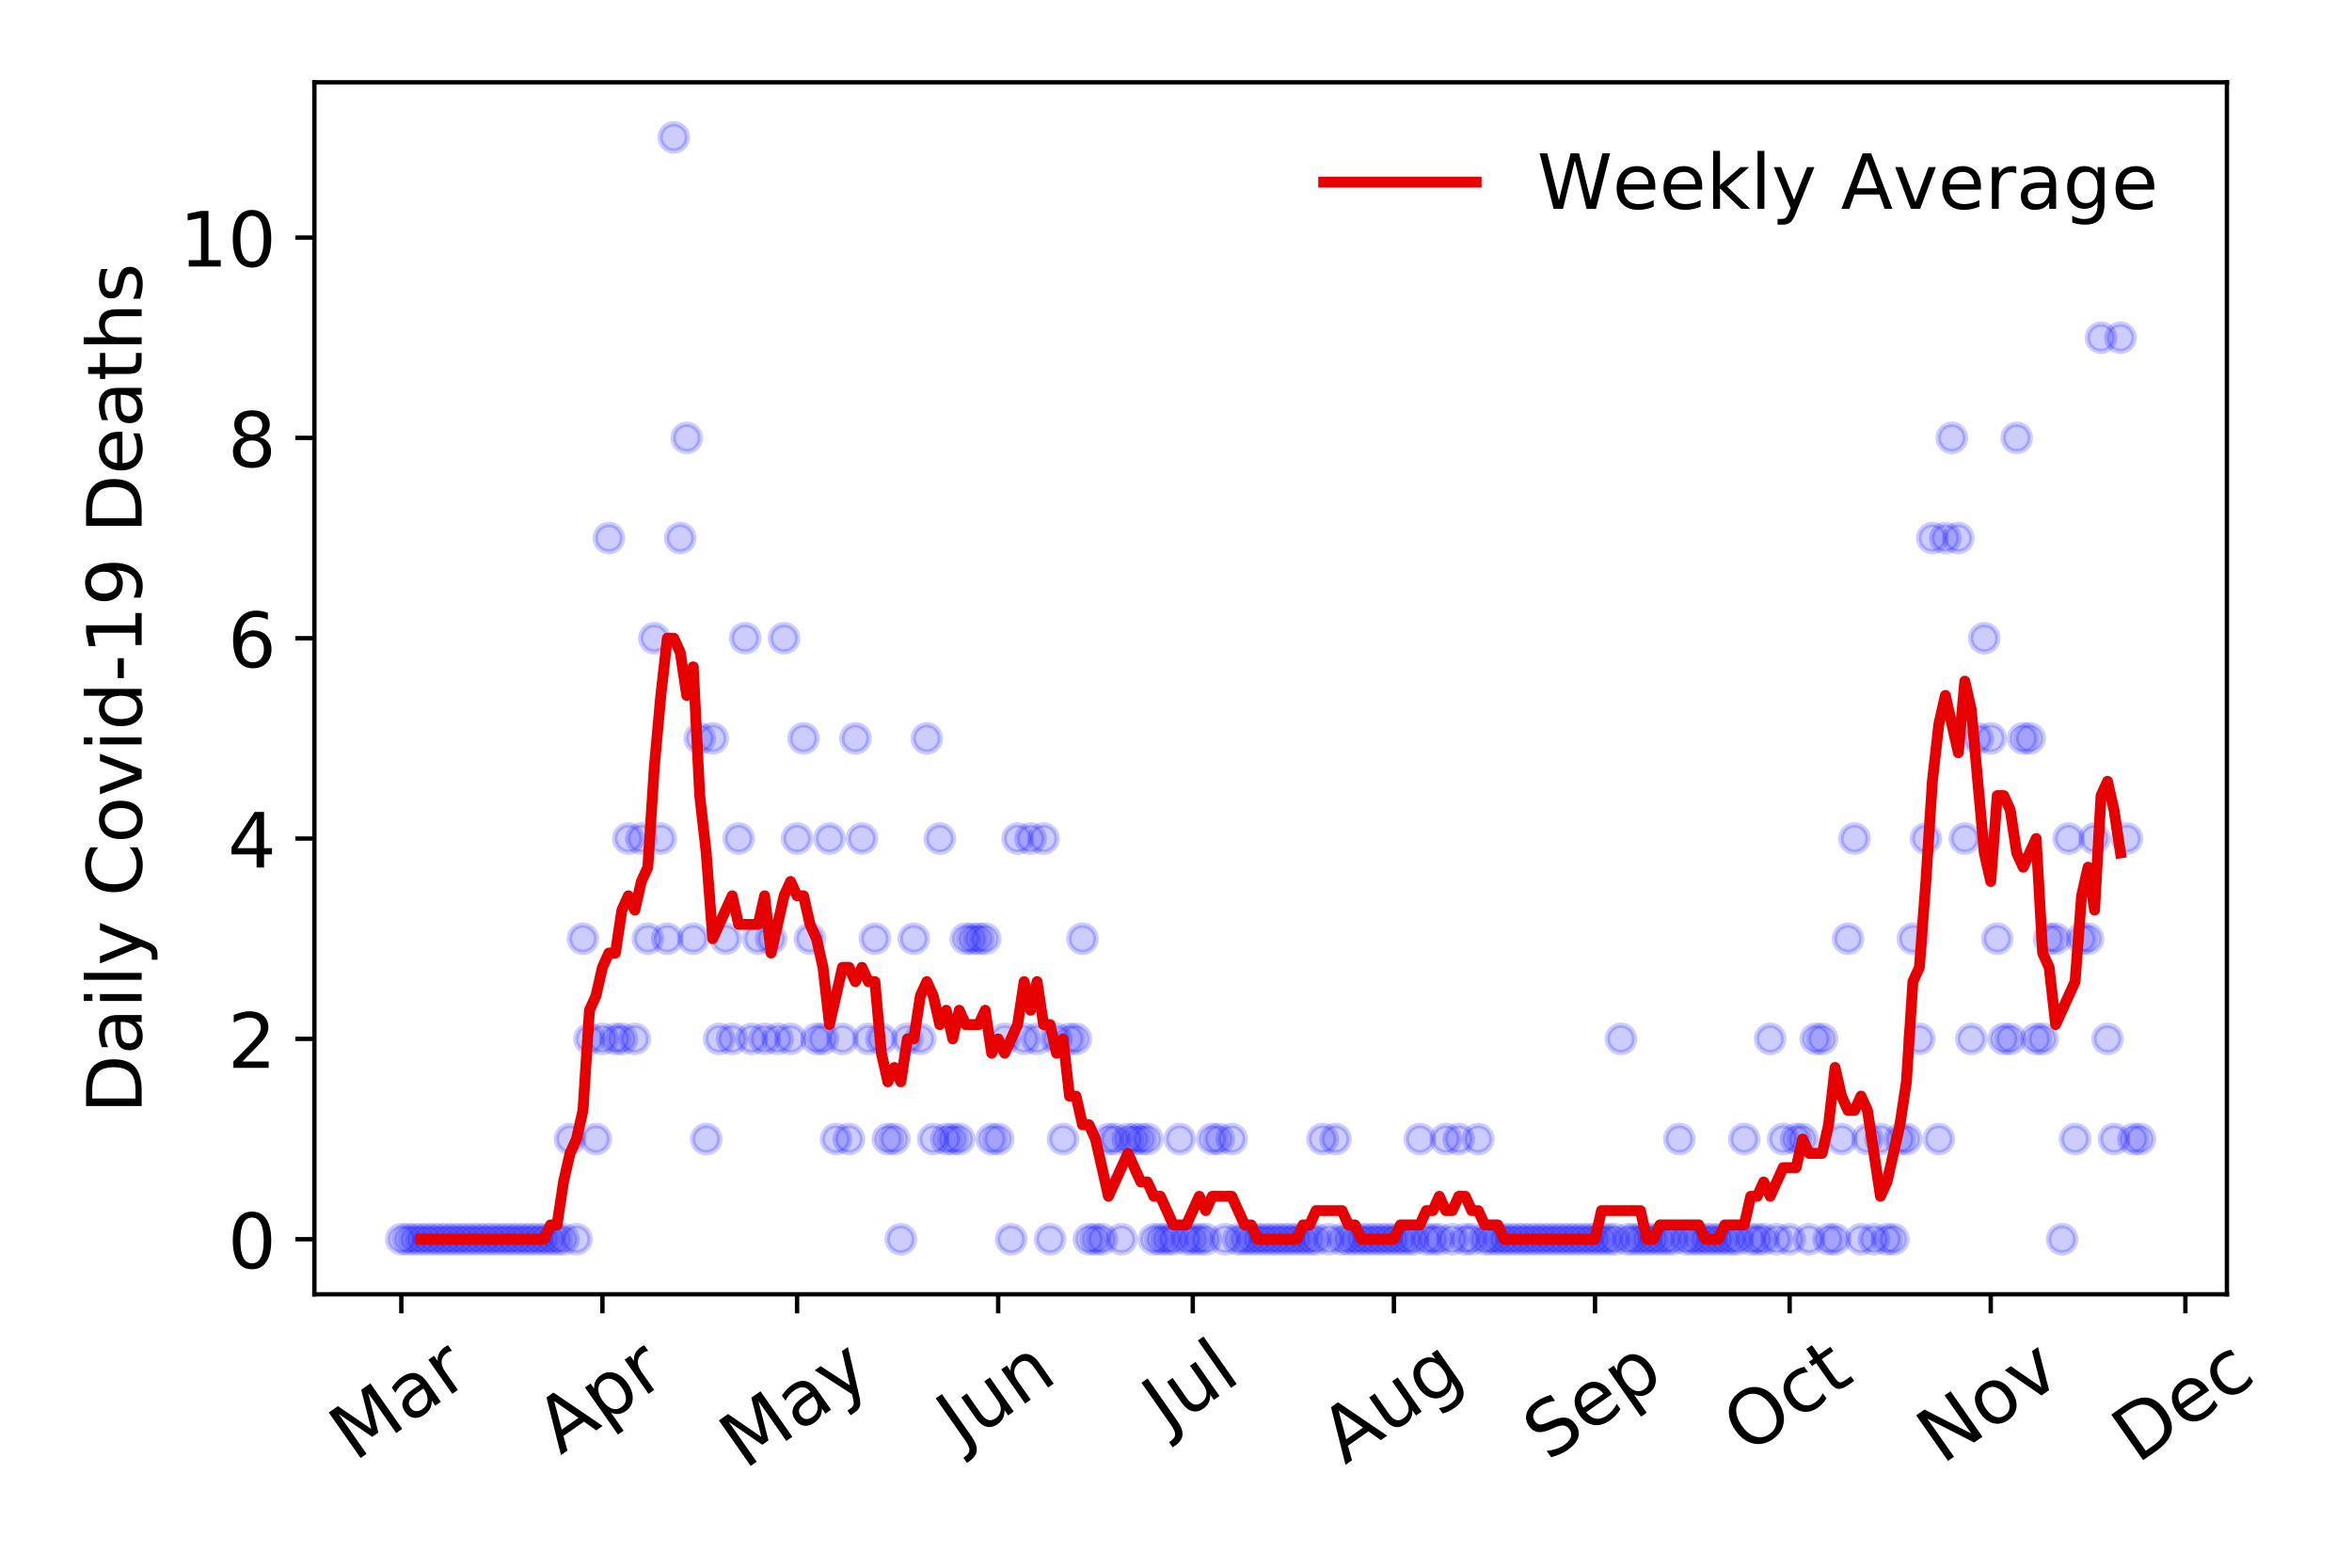 <?xml version="1.0" encoding="utf-8" standalone="no"?>
<!DOCTYPE svg PUBLIC "-//W3C//DTD SVG 1.1//EN"
  "http://www.w3.org/Graphics/SVG/1.1/DTD/svg11.dtd">
<!-- Created with matplotlib (https://matplotlib.org/) -->
<svg height="288pt" version="1.1" viewBox="0 0 432 288" width="432pt" xmlns="http://www.w3.org/2000/svg" xmlns:xlink="http://www.w3.org/1999/xlink">
 <defs>
  <style type="text/css">
*{stroke-linecap:butt;stroke-linejoin:round;}
  </style>
 </defs>
 <g id="figure_1">
  <g id="patch_1">
   <path d="M 0 288 
L 432 288 
L 432 0 
L 0 0 
z
" style="fill:#ffffff;"/>
  </g>
  <g id="axes_1">
   <g id="patch_2">
    <path d="M 57.745 237.778 
L 409.024 237.778 
L 409.024 15.12 
L 57.745 15.12 
z
" style="fill:#ffffff;"/>
   </g>
   <g id="matplotlib.axis_1">
    <g id="xtick_1">
     <g id="line2d_1">
      <defs>
       <path d="M 0 0 
L 0 3.5 
" id="m651f874f43" style="stroke:#000000;stroke-width:0.8;"/>
      </defs>
      <g>
       <use style="stroke:#000000;stroke-width:0.8;" x="73.712" xlink:href="#m651f874f43" y="237.778"/>
      </g>
     </g>
     <g id="text_1">
      <!-- Mar -->
      <defs>
       <path d="M 9.812 72.906 
L 24.516 72.906 
L 43.109 23.297 
L 61.812 72.906 
L 76.516 72.906 
L 76.516 0 
L 66.891 0 
L 66.891 64.016 
L 48.094 14.016 
L 38.188 14.016 
L 19.391 64.016 
L 19.391 0 
L 9.812 0 
z
" id="DejaVuSans-77"/>
       <path d="M 34.281 27.484 
Q 23.391 27.484 19.188 25 
Q 14.984 22.516 14.984 16.5 
Q 14.984 11.719 18.141 8.906 
Q 21.297 6.109 26.703 6.109 
Q 34.188 6.109 38.703 11.406 
Q 43.219 16.703 43.219 25.484 
L 43.219 27.484 
z
M 52.203 31.203 
L 52.203 0 
L 43.219 0 
L 43.219 8.297 
Q 40.141 3.328 35.547 0.953 
Q 30.953 -1.422 24.312 -1.422 
Q 15.922 -1.422 10.953 3.297 
Q 6 8.016 6 15.922 
Q 6 25.141 12.172 29.828 
Q 18.359 34.516 30.609 34.516 
L 43.219 34.516 
L 43.219 35.406 
Q 43.219 41.609 39.141 45 
Q 35.062 48.391 27.688 48.391 
Q 23 48.391 18.547 47.266 
Q 14.109 46.141 10.016 43.891 
L 10.016 52.203 
Q 14.938 54.109 19.578 55.047 
Q 24.219 56 28.609 56 
Q 40.484 56 46.344 49.844 
Q 52.203 43.703 52.203 31.203 
z
" id="DejaVuSans-97"/>
       <path d="M 41.109 46.297 
Q 39.594 47.172 37.812 47.578 
Q 36.031 48 33.891 48 
Q 26.266 48 22.188 43.047 
Q 18.109 38.094 18.109 28.812 
L 18.109 0 
L 9.078 0 
L 9.078 54.688 
L 18.109 54.688 
L 18.109 46.188 
Q 20.953 51.172 25.484 53.578 
Q 30.031 56 36.531 56 
Q 37.453 56 38.578 55.875 
Q 39.703 55.766 41.062 55.516 
z
" id="DejaVuSans-114"/>
      </defs>
      <g transform="translate(65.109 268.643)rotate(-35)scale(0.14 -0.14)">
       <use xlink:href="#DejaVuSans-77"/>
       <use x="86.279" xlink:href="#DejaVuSans-97"/>
       <use x="147.559" xlink:href="#DejaVuSans-114"/>
      </g>
     </g>
    </g>
    <g id="xtick_2">
     <g id="line2d_2">
      <g>
       <use style="stroke:#000000;stroke-width:0.8;" x="110.651" xlink:href="#m651f874f43" y="237.778"/>
      </g>
     </g>
     <g id="text_2">
      <!-- Apr -->
      <defs>
       <path d="M 34.188 63.188 
L 20.797 26.906 
L 47.609 26.906 
z
M 28.609 72.906 
L 39.797 72.906 
L 67.578 0 
L 57.328 0 
L 50.688 18.703 
L 17.828 18.703 
L 11.188 0 
L 0.781 0 
z
" id="DejaVuSans-65"/>
       <path d="M 18.109 8.203 
L 18.109 -20.797 
L 9.078 -20.797 
L 9.078 54.688 
L 18.109 54.688 
L 18.109 46.391 
Q 20.953 51.266 25.266 53.625 
Q 29.594 56 35.594 56 
Q 45.562 56 51.781 48.094 
Q 58.016 40.188 58.016 27.297 
Q 58.016 14.406 51.781 6.484 
Q 45.562 -1.422 35.594 -1.422 
Q 29.594 -1.422 25.266 0.953 
Q 20.953 3.328 18.109 8.203 
z
M 48.688 27.297 
Q 48.688 37.203 44.609 42.844 
Q 40.531 48.484 33.406 48.484 
Q 26.266 48.484 22.188 42.844 
Q 18.109 37.203 18.109 27.297 
Q 18.109 17.391 22.188 11.75 
Q 26.266 6.109 33.406 6.109 
Q 40.531 6.109 44.609 11.75 
Q 48.688 17.391 48.688 27.297 
z
" id="DejaVuSans-112"/>
      </defs>
      <g transform="translate(102.947 267.384)rotate(-35)scale(0.14 -0.14)">
       <use xlink:href="#DejaVuSans-65"/>
       <use x="68.408" xlink:href="#DejaVuSans-112"/>
       <use x="131.885" xlink:href="#DejaVuSans-114"/>
      </g>
     </g>
    </g>
    <g id="xtick_3">
     <g id="line2d_3">
      <g>
       <use style="stroke:#000000;stroke-width:0.8;" x="146.399" xlink:href="#m651f874f43" y="237.778"/>
      </g>
     </g>
     <g id="text_3">
      <!-- May -->
      <defs>
       <path d="M 32.172 -5.078 
Q 28.375 -14.844 24.75 -17.812 
Q 21.141 -20.797 15.094 -20.797 
L 7.906 -20.797 
L 7.906 -13.281 
L 13.188 -13.281 
Q 16.891 -13.281 18.938 -11.516 
Q 21 -9.766 23.484 -3.219 
L 25.094 0.875 
L 2.984 54.688 
L 12.5 54.688 
L 29.594 11.922 
L 46.688 54.688 
L 56.203 54.688 
z
" id="DejaVuSans-121"/>
      </defs>
      <g transform="translate(136.759 270.094)rotate(-35)scale(0.14 -0.14)">
       <use xlink:href="#DejaVuSans-77"/>
       <use x="86.279" xlink:href="#DejaVuSans-97"/>
       <use x="147.559" xlink:href="#DejaVuSans-121"/>
      </g>
     </g>
    </g>
    <g id="xtick_4">
     <g id="line2d_4">
      <g>
       <use style="stroke:#000000;stroke-width:0.8;" x="183.338" xlink:href="#m651f874f43" y="237.778"/>
      </g>
     </g>
     <g id="text_4">
      <!-- Jun -->
      <defs>
       <path d="M 9.812 72.906 
L 19.672 72.906 
L 19.672 5.078 
Q 19.672 -8.109 14.672 -14.062 
Q 9.672 -20.016 -1.422 -20.016 
L -5.172 -20.016 
L -5.172 -11.719 
L -2.094 -11.719 
Q 4.438 -11.719 7.125 -8.047 
Q 9.812 -4.391 9.812 5.078 
z
" id="DejaVuSans-74"/>
       <path d="M 8.5 21.578 
L 8.5 54.688 
L 17.484 54.688 
L 17.484 21.922 
Q 17.484 14.156 20.5 10.266 
Q 23.531 6.391 29.594 6.391 
Q 36.859 6.391 41.078 11.031 
Q 45.312 15.672 45.312 23.688 
L 45.312 54.688 
L 54.297 54.688 
L 54.297 0 
L 45.312 0 
L 45.312 8.406 
Q 42.047 3.422 37.719 1 
Q 33.406 -1.422 27.688 -1.422 
Q 18.266 -1.422 13.375 4.438 
Q 8.5 10.297 8.5 21.578 
z
M 31.109 56 
z
" id="DejaVuSans-117"/>
       <path d="M 54.891 33.016 
L 54.891 0 
L 45.906 0 
L 45.906 32.719 
Q 45.906 40.484 42.875 44.328 
Q 39.844 48.188 33.797 48.188 
Q 26.516 48.188 22.312 43.547 
Q 18.109 38.922 18.109 30.906 
L 18.109 0 
L 9.078 0 
L 9.078 54.688 
L 18.109 54.688 
L 18.109 46.188 
Q 21.344 51.125 25.703 53.562 
Q 30.078 56 35.797 56 
Q 45.219 56 50.047 50.172 
Q 54.891 44.344 54.891 33.016 
z
" id="DejaVuSans-110"/>
      </defs>
      <g transform="translate(176.594 266.039)rotate(-35)scale(0.14 -0.14)">
       <use xlink:href="#DejaVuSans-74"/>
       <use x="29.492" xlink:href="#DejaVuSans-117"/>
       <use x="92.871" xlink:href="#DejaVuSans-110"/>
      </g>
     </g>
    </g>
    <g id="xtick_5">
     <g id="line2d_5">
      <g>
       <use style="stroke:#000000;stroke-width:0.8;" x="219.085" xlink:href="#m651f874f43" y="237.778"/>
      </g>
     </g>
     <g id="text_5">
      <!-- Jul -->
      <defs>
       <path d="M 9.422 75.984 
L 18.406 75.984 
L 18.406 0 
L 9.422 0 
z
" id="DejaVuSans-108"/>
      </defs>
      <g transform="translate(214.383 263.181)rotate(-35)scale(0.14 -0.14)">
       <use xlink:href="#DejaVuSans-74"/>
       <use x="29.492" xlink:href="#DejaVuSans-117"/>
       <use x="92.871" xlink:href="#DejaVuSans-108"/>
      </g>
     </g>
    </g>
    <g id="xtick_6">
     <g id="line2d_6">
      <g>
       <use style="stroke:#000000;stroke-width:0.8;" x="256.024" xlink:href="#m651f874f43" y="237.778"/>
      </g>
     </g>
     <g id="text_6">
      <!-- Aug -->
      <defs>
       <path d="M 45.406 27.984 
Q 45.406 37.75 41.375 43.109 
Q 37.359 48.484 30.078 48.484 
Q 22.859 48.484 18.828 43.109 
Q 14.797 37.75 14.797 27.984 
Q 14.797 18.266 18.828 12.891 
Q 22.859 7.516 30.078 7.516 
Q 37.359 7.516 41.375 12.891 
Q 45.406 18.266 45.406 27.984 
z
M 54.391 6.781 
Q 54.391 -7.172 48.188 -13.984 
Q 42 -20.797 29.203 -20.797 
Q 24.469 -20.797 20.266 -20.094 
Q 16.062 -19.391 12.109 -17.922 
L 12.109 -9.188 
Q 16.062 -11.328 19.922 -12.344 
Q 23.781 -13.375 27.781 -13.375 
Q 36.625 -13.375 41.016 -8.766 
Q 45.406 -4.156 45.406 5.172 
L 45.406 9.625 
Q 42.625 4.781 38.281 2.391 
Q 33.938 0 27.875 0 
Q 17.828 0 11.672 7.656 
Q 5.516 15.328 5.516 27.984 
Q 5.516 40.672 11.672 48.328 
Q 17.828 56 27.875 56 
Q 33.938 56 38.281 53.609 
Q 42.625 51.219 45.406 46.391 
L 45.406 54.688 
L 54.391 54.688 
z
" id="DejaVuSans-103"/>
      </defs>
      <g transform="translate(247.044 269.172)rotate(-35)scale(0.14 -0.14)">
       <use xlink:href="#DejaVuSans-65"/>
       <use x="68.408" xlink:href="#DejaVuSans-117"/>
       <use x="131.787" xlink:href="#DejaVuSans-103"/>
      </g>
     </g>
    </g>
    <g id="xtick_7">
     <g id="line2d_7">
      <g>
       <use style="stroke:#000000;stroke-width:0.8;" x="292.963" xlink:href="#m651f874f43" y="237.778"/>
      </g>
     </g>
     <g id="text_7">
      <!-- Sep -->
      <defs>
       <path d="M 53.516 70.516 
L 53.516 60.891 
Q 47.906 63.578 42.922 64.891 
Q 37.938 66.219 33.297 66.219 
Q 25.25 66.219 20.875 63.094 
Q 16.5 59.969 16.5 54.203 
Q 16.5 49.359 19.406 46.891 
Q 22.312 44.438 30.422 42.922 
L 36.375 41.703 
Q 47.406 39.594 52.656 34.297 
Q 57.906 29 57.906 20.125 
Q 57.906 9.516 50.797 4.047 
Q 43.703 -1.422 29.984 -1.422 
Q 24.812 -1.422 18.969 -0.25 
Q 13.141 0.922 6.891 3.219 
L 6.891 13.375 
Q 12.891 10.016 18.656 8.297 
Q 24.422 6.594 29.984 6.594 
Q 38.422 6.594 43.016 9.906 
Q 47.609 13.234 47.609 19.391 
Q 47.609 24.75 44.312 27.781 
Q 41.016 30.812 33.5 32.328 
L 27.484 33.5 
Q 16.453 35.688 11.516 40.375 
Q 6.594 45.062 6.594 53.422 
Q 6.594 63.094 13.406 68.656 
Q 20.219 74.219 32.172 74.219 
Q 37.312 74.219 42.625 73.281 
Q 47.953 72.359 53.516 70.516 
z
" id="DejaVuSans-83"/>
       <path d="M 56.203 29.594 
L 56.203 25.203 
L 14.891 25.203 
Q 15.484 15.922 20.484 11.062 
Q 25.484 6.203 34.422 6.203 
Q 39.594 6.203 44.453 7.469 
Q 49.312 8.734 54.109 11.281 
L 54.109 2.781 
Q 49.266 0.734 44.188 -0.344 
Q 39.109 -1.422 33.891 -1.422 
Q 20.797 -1.422 13.156 6.188 
Q 5.516 13.812 5.516 26.812 
Q 5.516 40.234 12.766 48.109 
Q 20.016 56 32.328 56 
Q 43.359 56 49.781 48.891 
Q 56.203 41.797 56.203 29.594 
z
M 47.219 32.234 
Q 47.125 39.594 43.094 43.984 
Q 39.062 48.391 32.422 48.391 
Q 24.906 48.391 20.391 44.141 
Q 15.875 39.891 15.188 32.172 
z
" id="DejaVuSans-101"/>
      </defs>
      <g transform="translate(284.371 268.629)rotate(-35)scale(0.14 -0.14)">
       <use xlink:href="#DejaVuSans-83"/>
       <use x="63.477" xlink:href="#DejaVuSans-101"/>
       <use x="125" xlink:href="#DejaVuSans-112"/>
      </g>
     </g>
    </g>
    <g id="xtick_8">
     <g id="line2d_8">
      <g>
       <use style="stroke:#000000;stroke-width:0.8;" x="328.711" xlink:href="#m651f874f43" y="237.778"/>
      </g>
     </g>
     <g id="text_8">
      <!-- Oct -->
      <defs>
       <path d="M 39.406 66.219 
Q 28.656 66.219 22.328 58.203 
Q 16.016 50.203 16.016 36.375 
Q 16.016 22.609 22.328 14.594 
Q 28.656 6.594 39.406 6.594 
Q 50.141 6.594 56.422 14.594 
Q 62.703 22.609 62.703 36.375 
Q 62.703 50.203 56.422 58.203 
Q 50.141 66.219 39.406 66.219 
z
M 39.406 74.219 
Q 54.734 74.219 63.906 63.938 
Q 73.094 53.656 73.094 36.375 
Q 73.094 19.141 63.906 8.859 
Q 54.734 -1.422 39.406 -1.422 
Q 24.031 -1.422 14.812 8.828 
Q 5.609 19.094 5.609 36.375 
Q 5.609 53.656 14.812 63.938 
Q 24.031 74.219 39.406 74.219 
z
" id="DejaVuSans-79"/>
       <path d="M 48.781 52.594 
L 48.781 44.188 
Q 44.969 46.297 41.141 47.344 
Q 37.312 48.391 33.406 48.391 
Q 24.656 48.391 19.812 42.844 
Q 14.984 37.312 14.984 27.297 
Q 14.984 17.281 19.812 11.734 
Q 24.656 6.203 33.406 6.203 
Q 37.312 6.203 41.141 7.25 
Q 44.969 8.297 48.781 10.406 
L 48.781 2.094 
Q 45.016 0.344 40.984 -0.531 
Q 36.969 -1.422 32.422 -1.422 
Q 20.062 -1.422 12.781 6.344 
Q 5.516 14.109 5.516 27.297 
Q 5.516 40.672 12.859 48.328 
Q 20.219 56 33.016 56 
Q 37.156 56 41.109 55.141 
Q 45.062 54.297 48.781 52.594 
z
" id="DejaVuSans-99"/>
       <path d="M 18.312 70.219 
L 18.312 54.688 
L 36.812 54.688 
L 36.812 47.703 
L 18.312 47.703 
L 18.312 18.016 
Q 18.312 11.328 20.141 9.422 
Q 21.969 7.516 27.594 7.516 
L 36.812 7.516 
L 36.812 0 
L 27.594 0 
Q 17.188 0 13.234 3.875 
Q 9.281 7.766 9.281 18.016 
L 9.281 47.703 
L 2.688 47.703 
L 2.688 54.688 
L 9.281 54.688 
L 9.281 70.219 
z
" id="DejaVuSans-116"/>
      </defs>
      <g transform="translate(321.012 267.377)rotate(-35)scale(0.14 -0.14)">
       <use xlink:href="#DejaVuSans-79"/>
       <use x="78.711" xlink:href="#DejaVuSans-99"/>
       <use x="133.691" xlink:href="#DejaVuSans-116"/>
      </g>
     </g>
    </g>
    <g id="xtick_9">
     <g id="line2d_9">
      <g>
       <use style="stroke:#000000;stroke-width:0.8;" x="365.65" xlink:href="#m651f874f43" y="237.778"/>
      </g>
     </g>
     <g id="text_9">
      <!-- Nov -->
      <defs>
       <path d="M 9.812 72.906 
L 23.094 72.906 
L 55.422 11.922 
L 55.422 72.906 
L 64.984 72.906 
L 64.984 0 
L 51.703 0 
L 19.391 60.984 
L 19.391 0 
L 9.812 0 
z
" id="DejaVuSans-78"/>
       <path d="M 30.609 48.391 
Q 23.391 48.391 19.188 42.75 
Q 14.984 37.109 14.984 27.297 
Q 14.984 17.484 19.156 11.844 
Q 23.344 6.203 30.609 6.203 
Q 37.797 6.203 41.984 11.859 
Q 46.188 17.531 46.188 27.297 
Q 46.188 37.016 41.984 42.703 
Q 37.797 48.391 30.609 48.391 
z
M 30.609 56 
Q 42.328 56 49.016 48.375 
Q 55.719 40.766 55.719 27.297 
Q 55.719 13.875 49.016 6.219 
Q 42.328 -1.422 30.609 -1.422 
Q 18.844 -1.422 12.172 6.219 
Q 5.516 13.875 5.516 27.297 
Q 5.516 40.766 12.172 48.375 
Q 18.844 56 30.609 56 
z
" id="DejaVuSans-111"/>
       <path d="M 2.984 54.688 
L 12.5 54.688 
L 29.594 8.797 
L 46.688 54.688 
L 56.203 54.688 
L 35.688 0 
L 23.484 0 
z
" id="DejaVuSans-118"/>
      </defs>
      <g transform="translate(356.674 269.166)rotate(-35)scale(0.14 -0.14)">
       <use xlink:href="#DejaVuSans-78"/>
       <use x="74.805" xlink:href="#DejaVuSans-111"/>
       <use x="135.986" xlink:href="#DejaVuSans-118"/>
      </g>
     </g>
    </g>
    <g id="xtick_10">
     <g id="line2d_10">
      <g>
       <use style="stroke:#000000;stroke-width:0.8;" x="401.397" xlink:href="#m651f874f43" y="237.778"/>
      </g>
     </g>
     <g id="text_10">
      <!-- Dec -->
      <defs>
       <path d="M 19.672 64.797 
L 19.672 8.109 
L 31.594 8.109 
Q 46.688 8.109 53.688 14.938 
Q 60.688 21.781 60.688 36.531 
Q 60.688 51.172 53.688 57.984 
Q 46.688 64.797 31.594 64.797 
z
M 9.812 72.906 
L 30.078 72.906 
Q 51.266 72.906 61.172 64.094 
Q 71.094 55.281 71.094 36.531 
Q 71.094 17.672 61.125 8.828 
Q 51.172 0 30.078 0 
L 9.812 0 
z
" id="DejaVuSans-68"/>
      </defs>
      <g transform="translate(392.517 269.032)rotate(-35)scale(0.14 -0.14)">
       <use xlink:href="#DejaVuSans-68"/>
       <use x="77.002" xlink:href="#DejaVuSans-101"/>
       <use x="138.525" xlink:href="#DejaVuSans-99"/>
      </g>
     </g>
    </g>
   </g>
   <g id="matplotlib.axis_2">
    <g id="ytick_1">
     <g id="line2d_11">
      <defs>
       <path d="M 0 0 
L -3.5 0 
" id="mceaf7dbf09" style="stroke:#000000;stroke-width:0.8;"/>
      </defs>
      <g>
       <use style="stroke:#000000;stroke-width:0.8;" x="57.745" xlink:href="#mceaf7dbf09" y="227.657"/>
      </g>
     </g>
     <g id="text_11">
      <!-- 0 -->
      <defs>
       <path d="M 31.781 66.406 
Q 24.172 66.406 20.328 58.906 
Q 16.5 51.422 16.5 36.375 
Q 16.5 21.391 20.328 13.891 
Q 24.172 6.391 31.781 6.391 
Q 39.453 6.391 43.281 13.891 
Q 47.125 21.391 47.125 36.375 
Q 47.125 51.422 43.281 58.906 
Q 39.453 66.406 31.781 66.406 
z
M 31.781 74.219 
Q 44.047 74.219 50.516 64.516 
Q 56.984 54.828 56.984 36.375 
Q 56.984 17.969 50.516 8.266 
Q 44.047 -1.422 31.781 -1.422 
Q 19.531 -1.422 13.062 8.266 
Q 6.594 17.969 6.594 36.375 
Q 6.594 54.828 13.062 64.516 
Q 19.531 74.219 31.781 74.219 
z
" id="DejaVuSans-48"/>
      </defs>
      <g transform="translate(41.837 232.976)scale(0.14 -0.14)">
       <use xlink:href="#DejaVuSans-48"/>
      </g>
     </g>
    </g>
    <g id="ytick_2">
     <g id="line2d_12">
      <g>
       <use style="stroke:#000000;stroke-width:0.8;" x="57.745" xlink:href="#mceaf7dbf09" y="190.854"/>
      </g>
     </g>
     <g id="text_12">
      <!-- 2 -->
      <defs>
       <path d="M 19.188 8.297 
L 53.609 8.297 
L 53.609 0 
L 7.328 0 
L 7.328 8.297 
Q 12.938 14.109 22.625 23.891 
Q 32.328 33.688 34.812 36.531 
Q 39.547 41.844 41.422 45.531 
Q 43.312 49.219 43.312 52.781 
Q 43.312 58.594 39.234 62.25 
Q 35.156 65.922 28.609 65.922 
Q 23.969 65.922 18.812 64.312 
Q 13.672 62.703 7.812 59.422 
L 7.812 69.391 
Q 13.766 71.781 18.938 73 
Q 24.125 74.219 28.422 74.219 
Q 39.75 74.219 46.484 68.547 
Q 53.219 62.891 53.219 53.422 
Q 53.219 48.922 51.531 44.891 
Q 49.859 40.875 45.406 35.406 
Q 44.188 33.984 37.641 27.219 
Q 31.109 20.453 19.188 8.297 
z
" id="DejaVuSans-50"/>
      </defs>
      <g transform="translate(41.837 196.173)scale(0.14 -0.14)">
       <use xlink:href="#DejaVuSans-50"/>
      </g>
     </g>
    </g>
    <g id="ytick_3">
     <g id="line2d_13">
      <g>
       <use style="stroke:#000000;stroke-width:0.8;" x="57.745" xlink:href="#mceaf7dbf09" y="154.051"/>
      </g>
     </g>
     <g id="text_13">
      <!-- 4 -->
      <defs>
       <path d="M 37.797 64.312 
L 12.891 25.391 
L 37.797 25.391 
z
M 35.203 72.906 
L 47.609 72.906 
L 47.609 25.391 
L 58.016 25.391 
L 58.016 17.188 
L 47.609 17.188 
L 47.609 0 
L 37.797 0 
L 37.797 17.188 
L 4.891 17.188 
L 4.891 26.703 
z
" id="DejaVuSans-52"/>
      </defs>
      <g transform="translate(41.837 159.37)scale(0.14 -0.14)">
       <use xlink:href="#DejaVuSans-52"/>
      </g>
     </g>
    </g>
    <g id="ytick_4">
     <g id="line2d_14">
      <g>
       <use style="stroke:#000000;stroke-width:0.8;" x="57.745" xlink:href="#mceaf7dbf09" y="117.248"/>
      </g>
     </g>
     <g id="text_14">
      <!-- 6 -->
      <defs>
       <path d="M 33.016 40.375 
Q 26.375 40.375 22.484 35.828 
Q 18.609 31.297 18.609 23.391 
Q 18.609 15.531 22.484 10.953 
Q 26.375 6.391 33.016 6.391 
Q 39.656 6.391 43.531 10.953 
Q 47.406 15.531 47.406 23.391 
Q 47.406 31.297 43.531 35.828 
Q 39.656 40.375 33.016 40.375 
z
M 52.594 71.297 
L 52.594 62.312 
Q 48.875 64.062 45.094 64.984 
Q 41.312 65.922 37.594 65.922 
Q 27.828 65.922 22.672 59.328 
Q 17.531 52.734 16.797 39.406 
Q 19.672 43.656 24.016 45.922 
Q 28.375 48.188 33.594 48.188 
Q 44.578 48.188 50.953 41.516 
Q 57.328 34.859 57.328 23.391 
Q 57.328 12.156 50.688 5.359 
Q 44.047 -1.422 33.016 -1.422 
Q 20.359 -1.422 13.672 8.266 
Q 6.984 17.969 6.984 36.375 
Q 6.984 53.656 15.188 63.938 
Q 23.391 74.219 37.203 74.219 
Q 40.922 74.219 44.703 73.484 
Q 48.484 72.75 52.594 71.297 
z
" id="DejaVuSans-54"/>
      </defs>
      <g transform="translate(41.837 122.567)scale(0.14 -0.14)">
       <use xlink:href="#DejaVuSans-54"/>
      </g>
     </g>
    </g>
    <g id="ytick_5">
     <g id="line2d_15">
      <g>
       <use style="stroke:#000000;stroke-width:0.8;" x="57.745" xlink:href="#mceaf7dbf09" y="80.445"/>
      </g>
     </g>
     <g id="text_15">
      <!-- 8 -->
      <defs>
       <path d="M 31.781 34.625 
Q 24.75 34.625 20.719 30.859 
Q 16.703 27.094 16.703 20.516 
Q 16.703 13.922 20.719 10.156 
Q 24.75 6.391 31.781 6.391 
Q 38.812 6.391 42.859 10.172 
Q 46.922 13.969 46.922 20.516 
Q 46.922 27.094 42.891 30.859 
Q 38.875 34.625 31.781 34.625 
z
M 21.922 38.812 
Q 15.578 40.375 12.031 44.719 
Q 8.5 49.078 8.5 55.328 
Q 8.5 64.062 14.719 69.141 
Q 20.953 74.219 31.781 74.219 
Q 42.672 74.219 48.875 69.141 
Q 55.078 64.062 55.078 55.328 
Q 55.078 49.078 51.531 44.719 
Q 48 40.375 41.703 38.812 
Q 48.828 37.156 52.797 32.312 
Q 56.781 27.484 56.781 20.516 
Q 56.781 9.906 50.312 4.234 
Q 43.844 -1.422 31.781 -1.422 
Q 19.734 -1.422 13.25 4.234 
Q 6.781 9.906 6.781 20.516 
Q 6.781 27.484 10.781 32.312 
Q 14.797 37.156 21.922 38.812 
z
M 18.312 54.391 
Q 18.312 48.734 21.844 45.562 
Q 25.391 42.391 31.781 42.391 
Q 38.141 42.391 41.719 45.562 
Q 45.312 48.734 45.312 54.391 
Q 45.312 60.062 41.719 63.234 
Q 38.141 66.406 31.781 66.406 
Q 25.391 66.406 21.844 63.234 
Q 18.312 60.062 18.312 54.391 
z
" id="DejaVuSans-56"/>
      </defs>
      <g transform="translate(41.837 85.764)scale(0.14 -0.14)">
       <use xlink:href="#DejaVuSans-56"/>
      </g>
     </g>
    </g>
    <g id="ytick_6">
     <g id="line2d_16">
      <g>
       <use style="stroke:#000000;stroke-width:0.8;" x="57.745" xlink:href="#mceaf7dbf09" y="43.642"/>
      </g>
     </g>
     <g id="text_16">
      <!-- 10 -->
      <defs>
       <path d="M 12.406 8.297 
L 28.516 8.297 
L 28.516 63.922 
L 10.984 60.406 
L 10.984 69.391 
L 28.422 72.906 
L 38.281 72.906 
L 38.281 8.297 
L 54.391 8.297 
L 54.391 0 
L 12.406 0 
z
" id="DejaVuSans-49"/>
      </defs>
      <g transform="translate(32.93 48.961)scale(0.14 -0.14)">
       <use xlink:href="#DejaVuSans-49"/>
       <use x="63.623" xlink:href="#DejaVuSans-48"/>
      </g>
     </g>
    </g>
    <g id="text_17">
     <!-- Daily Covid-19 Deaths -->
     <defs>
      <path d="M 9.422 54.688 
L 18.406 54.688 
L 18.406 0 
L 9.422 0 
z
M 9.422 75.984 
L 18.406 75.984 
L 18.406 64.594 
L 9.422 64.594 
z
" id="DejaVuSans-105"/>
      <path id="DejaVuSans-32"/>
      <path d="M 64.406 67.281 
L 64.406 56.891 
Q 59.422 61.531 53.781 63.812 
Q 48.141 66.109 41.797 66.109 
Q 29.297 66.109 22.656 58.469 
Q 16.016 50.828 16.016 36.375 
Q 16.016 21.969 22.656 14.328 
Q 29.297 6.688 41.797 6.688 
Q 48.141 6.688 53.781 8.984 
Q 59.422 11.281 64.406 15.922 
L 64.406 5.609 
Q 59.234 2.094 53.438 0.328 
Q 47.656 -1.422 41.219 -1.422 
Q 24.656 -1.422 15.125 8.703 
Q 5.609 18.844 5.609 36.375 
Q 5.609 53.953 15.125 64.078 
Q 24.656 74.219 41.219 74.219 
Q 47.75 74.219 53.531 72.484 
Q 59.328 70.75 64.406 67.281 
z
" id="DejaVuSans-67"/>
      <path d="M 45.406 46.391 
L 45.406 75.984 
L 54.391 75.984 
L 54.391 0 
L 45.406 0 
L 45.406 8.203 
Q 42.578 3.328 38.25 0.953 
Q 33.938 -1.422 27.875 -1.422 
Q 17.969 -1.422 11.734 6.484 
Q 5.516 14.406 5.516 27.297 
Q 5.516 40.188 11.734 48.094 
Q 17.969 56 27.875 56 
Q 33.938 56 38.25 53.625 
Q 42.578 51.266 45.406 46.391 
z
M 14.797 27.297 
Q 14.797 17.391 18.875 11.75 
Q 22.953 6.109 30.078 6.109 
Q 37.203 6.109 41.297 11.75 
Q 45.406 17.391 45.406 27.297 
Q 45.406 37.203 41.297 42.844 
Q 37.203 48.484 30.078 48.484 
Q 22.953 48.484 18.875 42.844 
Q 14.797 37.203 14.797 27.297 
z
" id="DejaVuSans-100"/>
      <path d="M 4.891 31.391 
L 31.203 31.391 
L 31.203 23.391 
L 4.891 23.391 
z
" id="DejaVuSans-45"/>
      <path d="M 10.984 1.516 
L 10.984 10.5 
Q 14.703 8.734 18.5 7.812 
Q 22.312 6.891 25.984 6.891 
Q 35.75 6.891 40.891 13.453 
Q 46.047 20.016 46.781 33.406 
Q 43.953 29.203 39.594 26.953 
Q 35.25 24.703 29.984 24.703 
Q 19.047 24.703 12.672 31.312 
Q 6.297 37.938 6.297 49.422 
Q 6.297 60.641 12.938 67.422 
Q 19.578 74.219 30.609 74.219 
Q 43.266 74.219 49.922 64.516 
Q 56.594 54.828 56.594 36.375 
Q 56.594 19.141 48.406 8.859 
Q 40.234 -1.422 26.422 -1.422 
Q 22.703 -1.422 18.891 -0.688 
Q 15.094 0.047 10.984 1.516 
z
M 30.609 32.422 
Q 37.25 32.422 41.125 36.953 
Q 45.016 41.5 45.016 49.422 
Q 45.016 57.281 41.125 61.844 
Q 37.25 66.406 30.609 66.406 
Q 23.969 66.406 20.094 61.844 
Q 16.219 57.281 16.219 49.422 
Q 16.219 41.5 20.094 36.953 
Q 23.969 32.422 30.609 32.422 
z
" id="DejaVuSans-57"/>
      <path d="M 54.891 33.016 
L 54.891 0 
L 45.906 0 
L 45.906 32.719 
Q 45.906 40.484 42.875 44.328 
Q 39.844 48.188 33.797 48.188 
Q 26.516 48.188 22.312 43.547 
Q 18.109 38.922 18.109 30.906 
L 18.109 0 
L 9.078 0 
L 9.078 75.984 
L 18.109 75.984 
L 18.109 46.188 
Q 21.344 51.125 25.703 53.562 
Q 30.078 56 35.797 56 
Q 45.219 56 50.047 50.172 
Q 54.891 44.344 54.891 33.016 
z
" id="DejaVuSans-104"/>
      <path d="M 44.281 53.078 
L 44.281 44.578 
Q 40.484 46.531 36.375 47.5 
Q 32.281 48.484 27.875 48.484 
Q 21.188 48.484 17.844 46.438 
Q 14.5 44.391 14.5 40.281 
Q 14.5 37.156 16.891 35.375 
Q 19.281 33.594 26.516 31.984 
L 29.594 31.297 
Q 39.156 29.25 43.188 25.516 
Q 47.219 21.781 47.219 15.094 
Q 47.219 7.469 41.188 3.016 
Q 35.156 -1.422 24.609 -1.422 
Q 20.219 -1.422 15.453 -0.562 
Q 10.688 0.297 5.422 2 
L 5.422 11.281 
Q 10.406 8.688 15.234 7.391 
Q 20.062 6.109 24.812 6.109 
Q 31.156 6.109 34.562 8.281 
Q 37.984 10.453 37.984 14.406 
Q 37.984 18.062 35.516 20.016 
Q 33.062 21.969 24.703 23.781 
L 21.578 24.516 
Q 13.234 26.266 9.516 29.906 
Q 5.812 33.547 5.812 39.891 
Q 5.812 47.609 11.281 51.797 
Q 16.75 56 26.812 56 
Q 31.781 56 36.172 55.266 
Q 40.578 54.547 44.281 53.078 
z
" id="DejaVuSans-115"/>
     </defs>
     <g transform="translate(26.018 204.56)rotate(-90)scale(0.14 -0.14)">
      <use xlink:href="#DejaVuSans-68"/>
      <use x="77.002" xlink:href="#DejaVuSans-97"/>
      <use x="138.281" xlink:href="#DejaVuSans-105"/>
      <use x="166.064" xlink:href="#DejaVuSans-108"/>
      <use x="193.848" xlink:href="#DejaVuSans-121"/>
      <use x="253.027" xlink:href="#DejaVuSans-32"/>
      <use x="284.814" xlink:href="#DejaVuSans-67"/>
      <use x="354.639" xlink:href="#DejaVuSans-111"/>
      <use x="415.82" xlink:href="#DejaVuSans-118"/>
      <use x="475" xlink:href="#DejaVuSans-105"/>
      <use x="502.783" xlink:href="#DejaVuSans-100"/>
      <use x="566.26" xlink:href="#DejaVuSans-45"/>
      <use x="602.344" xlink:href="#DejaVuSans-49"/>
      <use x="665.967" xlink:href="#DejaVuSans-57"/>
      <use x="729.59" xlink:href="#DejaVuSans-32"/>
      <use x="761.377" xlink:href="#DejaVuSans-68"/>
      <use x="838.379" xlink:href="#DejaVuSans-101"/>
      <use x="899.902" xlink:href="#DejaVuSans-97"/>
      <use x="961.182" xlink:href="#DejaVuSans-116"/>
      <use x="1000.391" xlink:href="#DejaVuSans-104"/>
      <use x="1063.77" xlink:href="#DejaVuSans-115"/>
     </g>
    </g>
   </g>
   <g id="line2d_17">
    <defs>
     <path d="M 0 2.5 
C 0.663 2.5 1.299 2.237 1.768 1.768 
C 2.237 1.299 2.5 0.663 2.5 0 
C 2.5 -0.663 2.237 -1.299 1.768 -1.768 
C 1.299 -2.237 0.663 -2.5 0 -2.5 
C -0.663 -2.5 -1.299 -2.237 -1.768 -1.768 
C -2.237 -1.299 -2.5 -0.663 -2.5 0 
C -2.5 0.663 -2.237 1.299 -1.768 1.768 
C -1.299 2.237 -0.663 2.5 0 2.5 
z
" id="m7baf84b0d8" style="stroke:#0000ff;stroke-opacity:0.2;"/>
    </defs>
    <g clip-path="url(#p1bdd5e1c59)">
     <use style="fill:#0000ff;fill-opacity:0.2;stroke:#0000ff;stroke-opacity:0.2;" x="73.712" xlink:href="#m7baf84b0d8" y="227.657"/>
     <use style="fill:#0000ff;fill-opacity:0.2;stroke:#0000ff;stroke-opacity:0.2;" x="74.904" xlink:href="#m7baf84b0d8" y="227.657"/>
     <use style="fill:#0000ff;fill-opacity:0.2;stroke:#0000ff;stroke-opacity:0.2;" x="76.095" xlink:href="#m7baf84b0d8" y="227.657"/>
     <use style="fill:#0000ff;fill-opacity:0.2;stroke:#0000ff;stroke-opacity:0.2;" x="77.287" xlink:href="#m7baf84b0d8" y="227.657"/>
     <use style="fill:#0000ff;fill-opacity:0.2;stroke:#0000ff;stroke-opacity:0.2;" x="78.479" xlink:href="#m7baf84b0d8" y="227.657"/>
     <use style="fill:#0000ff;fill-opacity:0.2;stroke:#0000ff;stroke-opacity:0.2;" x="79.67" xlink:href="#m7baf84b0d8" y="227.657"/>
     <use style="fill:#0000ff;fill-opacity:0.2;stroke:#0000ff;stroke-opacity:0.2;" x="80.862" xlink:href="#m7baf84b0d8" y="227.657"/>
     <use style="fill:#0000ff;fill-opacity:0.2;stroke:#0000ff;stroke-opacity:0.2;" x="82.053" xlink:href="#m7baf84b0d8" y="227.657"/>
     <use style="fill:#0000ff;fill-opacity:0.2;stroke:#0000ff;stroke-opacity:0.2;" x="83.245" xlink:href="#m7baf84b0d8" y="227.657"/>
     <use style="fill:#0000ff;fill-opacity:0.2;stroke:#0000ff;stroke-opacity:0.2;" x="84.436" xlink:href="#m7baf84b0d8" y="227.657"/>
     <use style="fill:#0000ff;fill-opacity:0.2;stroke:#0000ff;stroke-opacity:0.2;" x="85.628" xlink:href="#m7baf84b0d8" y="227.657"/>
     <use style="fill:#0000ff;fill-opacity:0.2;stroke:#0000ff;stroke-opacity:0.2;" x="86.82" xlink:href="#m7baf84b0d8" y="227.657"/>
     <use style="fill:#0000ff;fill-opacity:0.2;stroke:#0000ff;stroke-opacity:0.2;" x="88.011" xlink:href="#m7baf84b0d8" y="227.657"/>
     <use style="fill:#0000ff;fill-opacity:0.2;stroke:#0000ff;stroke-opacity:0.2;" x="89.203" xlink:href="#m7baf84b0d8" y="227.657"/>
     <use style="fill:#0000ff;fill-opacity:0.2;stroke:#0000ff;stroke-opacity:0.2;" x="90.394" xlink:href="#m7baf84b0d8" y="227.657"/>
     <use style="fill:#0000ff;fill-opacity:0.2;stroke:#0000ff;stroke-opacity:0.2;" x="91.586" xlink:href="#m7baf84b0d8" y="227.657"/>
     <use style="fill:#0000ff;fill-opacity:0.2;stroke:#0000ff;stroke-opacity:0.2;" x="92.778" xlink:href="#m7baf84b0d8" y="227.657"/>
     <use style="fill:#0000ff;fill-opacity:0.2;stroke:#0000ff;stroke-opacity:0.2;" x="93.969" xlink:href="#m7baf84b0d8" y="227.657"/>
     <use style="fill:#0000ff;fill-opacity:0.2;stroke:#0000ff;stroke-opacity:0.2;" x="95.161" xlink:href="#m7baf84b0d8" y="227.657"/>
     <use style="fill:#0000ff;fill-opacity:0.2;stroke:#0000ff;stroke-opacity:0.2;" x="96.352" xlink:href="#m7baf84b0d8" y="227.657"/>
     <use style="fill:#0000ff;fill-opacity:0.2;stroke:#0000ff;stroke-opacity:0.2;" x="97.544" xlink:href="#m7baf84b0d8" y="227.657"/>
     <use style="fill:#0000ff;fill-opacity:0.2;stroke:#0000ff;stroke-opacity:0.2;" x="98.735" xlink:href="#m7baf84b0d8" y="227.657"/>
     <use style="fill:#0000ff;fill-opacity:0.2;stroke:#0000ff;stroke-opacity:0.2;" x="99.927" xlink:href="#m7baf84b0d8" y="227.657"/>
     <use style="fill:#0000ff;fill-opacity:0.2;stroke:#0000ff;stroke-opacity:0.2;" x="101.119" xlink:href="#m7baf84b0d8" y="227.657"/>
     <use style="fill:#0000ff;fill-opacity:0.2;stroke:#0000ff;stroke-opacity:0.2;" x="102.31" xlink:href="#m7baf84b0d8" y="227.657"/>
     <use style="fill:#0000ff;fill-opacity:0.2;stroke:#0000ff;stroke-opacity:0.2;" x="103.502" xlink:href="#m7baf84b0d8" y="227.657"/>
     <use style="fill:#0000ff;fill-opacity:0.2;stroke:#0000ff;stroke-opacity:0.2;" x="104.693" xlink:href="#m7baf84b0d8" y="209.256"/>
     <use style="fill:#0000ff;fill-opacity:0.2;stroke:#0000ff;stroke-opacity:0.2;" x="105.885" xlink:href="#m7baf84b0d8" y="227.657"/>
     <use style="fill:#0000ff;fill-opacity:0.2;stroke:#0000ff;stroke-opacity:0.2;" x="107.077" xlink:href="#m7baf84b0d8" y="172.453"/>
     <use style="fill:#0000ff;fill-opacity:0.2;stroke:#0000ff;stroke-opacity:0.2;" x="108.268" xlink:href="#m7baf84b0d8" y="190.854"/>
     <use style="fill:#0000ff;fill-opacity:0.2;stroke:#0000ff;stroke-opacity:0.2;" x="109.46" xlink:href="#m7baf84b0d8" y="209.256"/>
     <use style="fill:#0000ff;fill-opacity:0.2;stroke:#0000ff;stroke-opacity:0.2;" x="110.651" xlink:href="#m7baf84b0d8" y="190.854"/>
     <use style="fill:#0000ff;fill-opacity:0.2;stroke:#0000ff;stroke-opacity:0.2;" x="111.843" xlink:href="#m7baf84b0d8" y="98.847"/>
     <use style="fill:#0000ff;fill-opacity:0.2;stroke:#0000ff;stroke-opacity:0.2;" x="113.034" xlink:href="#m7baf84b0d8" y="190.854"/>
     <use style="fill:#0000ff;fill-opacity:0.2;stroke:#0000ff;stroke-opacity:0.2;" x="114.226" xlink:href="#m7baf84b0d8" y="190.854"/>
     <use style="fill:#0000ff;fill-opacity:0.2;stroke:#0000ff;stroke-opacity:0.2;" x="115.418" xlink:href="#m7baf84b0d8" y="154.051"/>
     <use style="fill:#0000ff;fill-opacity:0.2;stroke:#0000ff;stroke-opacity:0.2;" x="116.609" xlink:href="#m7baf84b0d8" y="190.854"/>
     <use style="fill:#0000ff;fill-opacity:0.2;stroke:#0000ff;stroke-opacity:0.2;" x="117.801" xlink:href="#m7baf84b0d8" y="154.051"/>
     <use style="fill:#0000ff;fill-opacity:0.2;stroke:#0000ff;stroke-opacity:0.2;" x="118.992" xlink:href="#m7baf84b0d8" y="172.453"/>
     <use style="fill:#0000ff;fill-opacity:0.2;stroke:#0000ff;stroke-opacity:0.2;" x="120.184" xlink:href="#m7baf84b0d8" y="117.248"/>
     <use style="fill:#0000ff;fill-opacity:0.2;stroke:#0000ff;stroke-opacity:0.2;" x="121.376" xlink:href="#m7baf84b0d8" y="154.051"/>
     <use style="fill:#0000ff;fill-opacity:0.2;stroke:#0000ff;stroke-opacity:0.2;" x="122.567" xlink:href="#m7baf84b0d8" y="172.453"/>
     <use style="fill:#0000ff;fill-opacity:0.2;stroke:#0000ff;stroke-opacity:0.2;" x="123.759" xlink:href="#m7baf84b0d8" y="25.241"/>
     <use style="fill:#0000ff;fill-opacity:0.2;stroke:#0000ff;stroke-opacity:0.2;" x="124.95" xlink:href="#m7baf84b0d8" y="98.847"/>
     <use style="fill:#0000ff;fill-opacity:0.2;stroke:#0000ff;stroke-opacity:0.2;" x="126.142" xlink:href="#m7baf84b0d8" y="80.445"/>
     <use style="fill:#0000ff;fill-opacity:0.2;stroke:#0000ff;stroke-opacity:0.2;" x="127.333" xlink:href="#m7baf84b0d8" y="172.453"/>
     <use style="fill:#0000ff;fill-opacity:0.2;stroke:#0000ff;stroke-opacity:0.2;" x="128.525" xlink:href="#m7baf84b0d8" y="135.65"/>
     <use style="fill:#0000ff;fill-opacity:0.2;stroke:#0000ff;stroke-opacity:0.2;" x="129.717" xlink:href="#m7baf84b0d8" y="209.256"/>
     <use style="fill:#0000ff;fill-opacity:0.2;stroke:#0000ff;stroke-opacity:0.2;" x="130.908" xlink:href="#m7baf84b0d8" y="135.65"/>
     <use style="fill:#0000ff;fill-opacity:0.2;stroke:#0000ff;stroke-opacity:0.2;" x="132.1" xlink:href="#m7baf84b0d8" y="190.854"/>
     <use style="fill:#0000ff;fill-opacity:0.2;stroke:#0000ff;stroke-opacity:0.2;" x="133.291" xlink:href="#m7baf84b0d8" y="172.453"/>
     <use style="fill:#0000ff;fill-opacity:0.2;stroke:#0000ff;stroke-opacity:0.2;" x="134.483" xlink:href="#m7baf84b0d8" y="190.854"/>
     <use style="fill:#0000ff;fill-opacity:0.2;stroke:#0000ff;stroke-opacity:0.2;" x="135.675" xlink:href="#m7baf84b0d8" y="154.051"/>
     <use style="fill:#0000ff;fill-opacity:0.2;stroke:#0000ff;stroke-opacity:0.2;" x="136.866" xlink:href="#m7baf84b0d8" y="117.248"/>
     <use style="fill:#0000ff;fill-opacity:0.2;stroke:#0000ff;stroke-opacity:0.2;" x="138.058" xlink:href="#m7baf84b0d8" y="190.854"/>
     <use style="fill:#0000ff;fill-opacity:0.2;stroke:#0000ff;stroke-opacity:0.2;" x="139.249" xlink:href="#m7baf84b0d8" y="172.453"/>
     <use style="fill:#0000ff;fill-opacity:0.2;stroke:#0000ff;stroke-opacity:0.2;" x="140.441" xlink:href="#m7baf84b0d8" y="190.854"/>
     <use style="fill:#0000ff;fill-opacity:0.2;stroke:#0000ff;stroke-opacity:0.2;" x="141.632" xlink:href="#m7baf84b0d8" y="172.453"/>
     <use style="fill:#0000ff;fill-opacity:0.2;stroke:#0000ff;stroke-opacity:0.2;" x="142.824" xlink:href="#m7baf84b0d8" y="190.854"/>
     <use style="fill:#0000ff;fill-opacity:0.2;stroke:#0000ff;stroke-opacity:0.2;" x="144.016" xlink:href="#m7baf84b0d8" y="117.248"/>
     <use style="fill:#0000ff;fill-opacity:0.2;stroke:#0000ff;stroke-opacity:0.2;" x="145.207" xlink:href="#m7baf84b0d8" y="190.854"/>
     <use style="fill:#0000ff;fill-opacity:0.2;stroke:#0000ff;stroke-opacity:0.2;" x="146.399" xlink:href="#m7baf84b0d8" y="154.051"/>
     <use style="fill:#0000ff;fill-opacity:0.2;stroke:#0000ff;stroke-opacity:0.2;" x="147.59" xlink:href="#m7baf84b0d8" y="135.65"/>
     <use style="fill:#0000ff;fill-opacity:0.2;stroke:#0000ff;stroke-opacity:0.2;" x="148.782" xlink:href="#m7baf84b0d8" y="172.453"/>
     <use style="fill:#0000ff;fill-opacity:0.2;stroke:#0000ff;stroke-opacity:0.2;" x="149.974" xlink:href="#m7baf84b0d8" y="190.854"/>
     <use style="fill:#0000ff;fill-opacity:0.2;stroke:#0000ff;stroke-opacity:0.2;" x="151.165" xlink:href="#m7baf84b0d8" y="190.854"/>
     <use style="fill:#0000ff;fill-opacity:0.2;stroke:#0000ff;stroke-opacity:0.2;" x="152.357" xlink:href="#m7baf84b0d8" y="154.051"/>
     <use style="fill:#0000ff;fill-opacity:0.2;stroke:#0000ff;stroke-opacity:0.2;" x="153.548" xlink:href="#m7baf84b0d8" y="209.256"/>
     <use style="fill:#0000ff;fill-opacity:0.2;stroke:#0000ff;stroke-opacity:0.2;" x="154.74" xlink:href="#m7baf84b0d8" y="190.854"/>
     <use style="fill:#0000ff;fill-opacity:0.2;stroke:#0000ff;stroke-opacity:0.2;" x="155.931" xlink:href="#m7baf84b0d8" y="209.256"/>
     <use style="fill:#0000ff;fill-opacity:0.2;stroke:#0000ff;stroke-opacity:0.2;" x="157.123" xlink:href="#m7baf84b0d8" y="135.65"/>
     <use style="fill:#0000ff;fill-opacity:0.2;stroke:#0000ff;stroke-opacity:0.2;" x="158.315" xlink:href="#m7baf84b0d8" y="154.051"/>
     <use style="fill:#0000ff;fill-opacity:0.2;stroke:#0000ff;stroke-opacity:0.2;" x="159.506" xlink:href="#m7baf84b0d8" y="190.854"/>
     <use style="fill:#0000ff;fill-opacity:0.2;stroke:#0000ff;stroke-opacity:0.2;" x="160.698" xlink:href="#m7baf84b0d8" y="172.453"/>
     <use style="fill:#0000ff;fill-opacity:0.2;stroke:#0000ff;stroke-opacity:0.2;" x="161.889" xlink:href="#m7baf84b0d8" y="190.854"/>
     <use style="fill:#0000ff;fill-opacity:0.2;stroke:#0000ff;stroke-opacity:0.2;" x="163.081" xlink:href="#m7baf84b0d8" y="209.256"/>
     <use style="fill:#0000ff;fill-opacity:0.2;stroke:#0000ff;stroke-opacity:0.2;" x="164.273" xlink:href="#m7baf84b0d8" y="209.256"/>
     <use style="fill:#0000ff;fill-opacity:0.2;stroke:#0000ff;stroke-opacity:0.2;" x="165.464" xlink:href="#m7baf84b0d8" y="227.657"/>
     <use style="fill:#0000ff;fill-opacity:0.2;stroke:#0000ff;stroke-opacity:0.2;" x="166.656" xlink:href="#m7baf84b0d8" y="190.854"/>
     <use style="fill:#0000ff;fill-opacity:0.2;stroke:#0000ff;stroke-opacity:0.2;" x="167.847" xlink:href="#m7baf84b0d8" y="172.453"/>
     <use style="fill:#0000ff;fill-opacity:0.2;stroke:#0000ff;stroke-opacity:0.2;" x="169.039" xlink:href="#m7baf84b0d8" y="190.854"/>
     <use style="fill:#0000ff;fill-opacity:0.2;stroke:#0000ff;stroke-opacity:0.2;" x="170.23" xlink:href="#m7baf84b0d8" y="135.65"/>
     <use style="fill:#0000ff;fill-opacity:0.2;stroke:#0000ff;stroke-opacity:0.2;" x="171.422" xlink:href="#m7baf84b0d8" y="209.256"/>
     <use style="fill:#0000ff;fill-opacity:0.2;stroke:#0000ff;stroke-opacity:0.2;" x="172.614" xlink:href="#m7baf84b0d8" y="154.051"/>
     <use style="fill:#0000ff;fill-opacity:0.2;stroke:#0000ff;stroke-opacity:0.2;" x="173.805" xlink:href="#m7baf84b0d8" y="209.256"/>
     <use style="fill:#0000ff;fill-opacity:0.2;stroke:#0000ff;stroke-opacity:0.2;" x="174.997" xlink:href="#m7baf84b0d8" y="209.256"/>
     <use style="fill:#0000ff;fill-opacity:0.2;stroke:#0000ff;stroke-opacity:0.2;" x="176.188" xlink:href="#m7baf84b0d8" y="209.256"/>
     <use style="fill:#0000ff;fill-opacity:0.2;stroke:#0000ff;stroke-opacity:0.2;" x="177.38" xlink:href="#m7baf84b0d8" y="172.453"/>
     <use style="fill:#0000ff;fill-opacity:0.2;stroke:#0000ff;stroke-opacity:0.2;" x="178.571" xlink:href="#m7baf84b0d8" y="172.453"/>
     <use style="fill:#0000ff;fill-opacity:0.2;stroke:#0000ff;stroke-opacity:0.2;" x="179.763" xlink:href="#m7baf84b0d8" y="172.453"/>
     <use style="fill:#0000ff;fill-opacity:0.2;stroke:#0000ff;stroke-opacity:0.2;" x="180.955" xlink:href="#m7baf84b0d8" y="172.453"/>
     <use style="fill:#0000ff;fill-opacity:0.2;stroke:#0000ff;stroke-opacity:0.2;" x="182.146" xlink:href="#m7baf84b0d8" y="209.256"/>
     <use style="fill:#0000ff;fill-opacity:0.2;stroke:#0000ff;stroke-opacity:0.2;" x="183.338" xlink:href="#m7baf84b0d8" y="209.256"/>
     <use style="fill:#0000ff;fill-opacity:0.2;stroke:#0000ff;stroke-opacity:0.2;" x="184.529" xlink:href="#m7baf84b0d8" y="190.854"/>
     <use style="fill:#0000ff;fill-opacity:0.2;stroke:#0000ff;stroke-opacity:0.2;" x="185.721" xlink:href="#m7baf84b0d8" y="227.657"/>
     <use style="fill:#0000ff;fill-opacity:0.2;stroke:#0000ff;stroke-opacity:0.2;" x="186.913" xlink:href="#m7baf84b0d8" y="154.051"/>
     <use style="fill:#0000ff;fill-opacity:0.2;stroke:#0000ff;stroke-opacity:0.2;" x="188.104" xlink:href="#m7baf84b0d8" y="190.854"/>
     <use style="fill:#0000ff;fill-opacity:0.2;stroke:#0000ff;stroke-opacity:0.2;" x="189.296" xlink:href="#m7baf84b0d8" y="154.051"/>
     <use style="fill:#0000ff;fill-opacity:0.2;stroke:#0000ff;stroke-opacity:0.2;" x="190.487" xlink:href="#m7baf84b0d8" y="190.854"/>
     <use style="fill:#0000ff;fill-opacity:0.2;stroke:#0000ff;stroke-opacity:0.2;" x="191.679" xlink:href="#m7baf84b0d8" y="154.051"/>
     <use style="fill:#0000ff;fill-opacity:0.2;stroke:#0000ff;stroke-opacity:0.2;" x="192.87" xlink:href="#m7baf84b0d8" y="227.657"/>
     <use style="fill:#0000ff;fill-opacity:0.2;stroke:#0000ff;stroke-opacity:0.2;" x="194.062" xlink:href="#m7baf84b0d8" y="190.854"/>
     <use style="fill:#0000ff;fill-opacity:0.2;stroke:#0000ff;stroke-opacity:0.2;" x="195.254" xlink:href="#m7baf84b0d8" y="209.256"/>
     <use style="fill:#0000ff;fill-opacity:0.2;stroke:#0000ff;stroke-opacity:0.2;" x="196.445" xlink:href="#m7baf84b0d8" y="190.854"/>
     <use style="fill:#0000ff;fill-opacity:0.2;stroke:#0000ff;stroke-opacity:0.2;" x="197.637" xlink:href="#m7baf84b0d8" y="190.854"/>
     <use style="fill:#0000ff;fill-opacity:0.2;stroke:#0000ff;stroke-opacity:0.2;" x="198.828" xlink:href="#m7baf84b0d8" y="172.453"/>
     <use style="fill:#0000ff;fill-opacity:0.2;stroke:#0000ff;stroke-opacity:0.2;" x="200.02" xlink:href="#m7baf84b0d8" y="227.657"/>
     <use style="fill:#0000ff;fill-opacity:0.2;stroke:#0000ff;stroke-opacity:0.2;" x="201.212" xlink:href="#m7baf84b0d8" y="227.657"/>
     <use style="fill:#0000ff;fill-opacity:0.2;stroke:#0000ff;stroke-opacity:0.2;" x="202.403" xlink:href="#m7baf84b0d8" y="227.657"/>
     <use style="fill:#0000ff;fill-opacity:0.2;stroke:#0000ff;stroke-opacity:0.2;" x="203.595" xlink:href="#m7baf84b0d8" y="209.256"/>
     <use style="fill:#0000ff;fill-opacity:0.2;stroke:#0000ff;stroke-opacity:0.2;" x="204.786" xlink:href="#m7baf84b0d8" y="209.256"/>
     <use style="fill:#0000ff;fill-opacity:0.2;stroke:#0000ff;stroke-opacity:0.2;" x="205.978" xlink:href="#m7baf84b0d8" y="227.657"/>
     <use style="fill:#0000ff;fill-opacity:0.2;stroke:#0000ff;stroke-opacity:0.2;" x="207.169" xlink:href="#m7baf84b0d8" y="209.256"/>
     <use style="fill:#0000ff;fill-opacity:0.2;stroke:#0000ff;stroke-opacity:0.2;" x="208.361" xlink:href="#m7baf84b0d8" y="209.256"/>
     <use style="fill:#0000ff;fill-opacity:0.2;stroke:#0000ff;stroke-opacity:0.2;" x="209.553" xlink:href="#m7baf84b0d8" y="209.256"/>
     <use style="fill:#0000ff;fill-opacity:0.2;stroke:#0000ff;stroke-opacity:0.2;" x="210.744" xlink:href="#m7baf84b0d8" y="209.256"/>
     <use style="fill:#0000ff;fill-opacity:0.2;stroke:#0000ff;stroke-opacity:0.2;" x="211.936" xlink:href="#m7baf84b0d8" y="227.657"/>
     <use style="fill:#0000ff;fill-opacity:0.2;stroke:#0000ff;stroke-opacity:0.2;" x="213.127" xlink:href="#m7baf84b0d8" y="227.657"/>
     <use style="fill:#0000ff;fill-opacity:0.2;stroke:#0000ff;stroke-opacity:0.2;" x="214.319" xlink:href="#m7baf84b0d8" y="227.657"/>
     <use style="fill:#0000ff;fill-opacity:0.2;stroke:#0000ff;stroke-opacity:0.2;" x="215.511" xlink:href="#m7baf84b0d8" y="227.657"/>
     <use style="fill:#0000ff;fill-opacity:0.2;stroke:#0000ff;stroke-opacity:0.2;" x="216.702" xlink:href="#m7baf84b0d8" y="209.256"/>
     <use style="fill:#0000ff;fill-opacity:0.2;stroke:#0000ff;stroke-opacity:0.2;" x="217.894" xlink:href="#m7baf84b0d8" y="227.657"/>
     <use style="fill:#0000ff;fill-opacity:0.2;stroke:#0000ff;stroke-opacity:0.2;" x="219.085" xlink:href="#m7baf84b0d8" y="227.657"/>
     <use style="fill:#0000ff;fill-opacity:0.2;stroke:#0000ff;stroke-opacity:0.2;" x="220.277" xlink:href="#m7baf84b0d8" y="227.657"/>
     <use style="fill:#0000ff;fill-opacity:0.2;stroke:#0000ff;stroke-opacity:0.2;" x="221.468" xlink:href="#m7baf84b0d8" y="227.657"/>
     <use style="fill:#0000ff;fill-opacity:0.2;stroke:#0000ff;stroke-opacity:0.2;" x="222.66" xlink:href="#m7baf84b0d8" y="209.256"/>
     <use style="fill:#0000ff;fill-opacity:0.2;stroke:#0000ff;stroke-opacity:0.2;" x="223.852" xlink:href="#m7baf84b0d8" y="209.256"/>
     <use style="fill:#0000ff;fill-opacity:0.2;stroke:#0000ff;stroke-opacity:0.2;" x="225.043" xlink:href="#m7baf84b0d8" y="227.657"/>
     <use style="fill:#0000ff;fill-opacity:0.2;stroke:#0000ff;stroke-opacity:0.2;" x="226.235" xlink:href="#m7baf84b0d8" y="209.256"/>
     <use style="fill:#0000ff;fill-opacity:0.2;stroke:#0000ff;stroke-opacity:0.2;" x="227.426" xlink:href="#m7baf84b0d8" y="227.657"/>
     <use style="fill:#0000ff;fill-opacity:0.2;stroke:#0000ff;stroke-opacity:0.2;" x="228.618" xlink:href="#m7baf84b0d8" y="227.657"/>
     <use style="fill:#0000ff;fill-opacity:0.2;stroke:#0000ff;stroke-opacity:0.2;" x="229.81" xlink:href="#m7baf84b0d8" y="227.657"/>
     <use style="fill:#0000ff;fill-opacity:0.2;stroke:#0000ff;stroke-opacity:0.2;" x="231.001" xlink:href="#m7baf84b0d8" y="227.657"/>
     <use style="fill:#0000ff;fill-opacity:0.2;stroke:#0000ff;stroke-opacity:0.2;" x="232.193" xlink:href="#m7baf84b0d8" y="227.657"/>
     <use style="fill:#0000ff;fill-opacity:0.2;stroke:#0000ff;stroke-opacity:0.2;" x="233.384" xlink:href="#m7baf84b0d8" y="227.657"/>
     <use style="fill:#0000ff;fill-opacity:0.2;stroke:#0000ff;stroke-opacity:0.2;" x="234.576" xlink:href="#m7baf84b0d8" y="227.657"/>
     <use style="fill:#0000ff;fill-opacity:0.2;stroke:#0000ff;stroke-opacity:0.2;" x="235.767" xlink:href="#m7baf84b0d8" y="227.657"/>
     <use style="fill:#0000ff;fill-opacity:0.2;stroke:#0000ff;stroke-opacity:0.2;" x="236.959" xlink:href="#m7baf84b0d8" y="227.657"/>
     <use style="fill:#0000ff;fill-opacity:0.2;stroke:#0000ff;stroke-opacity:0.2;" x="238.151" xlink:href="#m7baf84b0d8" y="227.657"/>
     <use style="fill:#0000ff;fill-opacity:0.2;stroke:#0000ff;stroke-opacity:0.2;" x="239.342" xlink:href="#m7baf84b0d8" y="227.657"/>
     <use style="fill:#0000ff;fill-opacity:0.2;stroke:#0000ff;stroke-opacity:0.2;" x="240.534" xlink:href="#m7baf84b0d8" y="227.657"/>
     <use style="fill:#0000ff;fill-opacity:0.2;stroke:#0000ff;stroke-opacity:0.2;" x="241.725" xlink:href="#m7baf84b0d8" y="227.657"/>
     <use style="fill:#0000ff;fill-opacity:0.2;stroke:#0000ff;stroke-opacity:0.2;" x="242.917" xlink:href="#m7baf84b0d8" y="209.256"/>
     <use style="fill:#0000ff;fill-opacity:0.2;stroke:#0000ff;stroke-opacity:0.2;" x="244.109" xlink:href="#m7baf84b0d8" y="227.657"/>
     <use style="fill:#0000ff;fill-opacity:0.2;stroke:#0000ff;stroke-opacity:0.2;" x="245.3" xlink:href="#m7baf84b0d8" y="209.256"/>
     <use style="fill:#0000ff;fill-opacity:0.2;stroke:#0000ff;stroke-opacity:0.2;" x="246.492" xlink:href="#m7baf84b0d8" y="227.657"/>
     <use style="fill:#0000ff;fill-opacity:0.2;stroke:#0000ff;stroke-opacity:0.2;" x="247.683" xlink:href="#m7baf84b0d8" y="227.657"/>
     <use style="fill:#0000ff;fill-opacity:0.2;stroke:#0000ff;stroke-opacity:0.2;" x="248.875" xlink:href="#m7baf84b0d8" y="227.657"/>
     <use style="fill:#0000ff;fill-opacity:0.2;stroke:#0000ff;stroke-opacity:0.2;" x="250.066" xlink:href="#m7baf84b0d8" y="227.657"/>
     <use style="fill:#0000ff;fill-opacity:0.2;stroke:#0000ff;stroke-opacity:0.2;" x="251.258" xlink:href="#m7baf84b0d8" y="227.657"/>
     <use style="fill:#0000ff;fill-opacity:0.2;stroke:#0000ff;stroke-opacity:0.2;" x="252.45" xlink:href="#m7baf84b0d8" y="227.657"/>
     <use style="fill:#0000ff;fill-opacity:0.2;stroke:#0000ff;stroke-opacity:0.2;" x="253.641" xlink:href="#m7baf84b0d8" y="227.657"/>
     <use style="fill:#0000ff;fill-opacity:0.2;stroke:#0000ff;stroke-opacity:0.2;" x="254.833" xlink:href="#m7baf84b0d8" y="227.657"/>
     <use style="fill:#0000ff;fill-opacity:0.2;stroke:#0000ff;stroke-opacity:0.2;" x="256.024" xlink:href="#m7baf84b0d8" y="227.657"/>
     <use style="fill:#0000ff;fill-opacity:0.2;stroke:#0000ff;stroke-opacity:0.2;" x="257.216" xlink:href="#m7baf84b0d8" y="227.657"/>
     <use style="fill:#0000ff;fill-opacity:0.2;stroke:#0000ff;stroke-opacity:0.2;" x="258.408" xlink:href="#m7baf84b0d8" y="227.657"/>
     <use style="fill:#0000ff;fill-opacity:0.2;stroke:#0000ff;stroke-opacity:0.2;" x="259.599" xlink:href="#m7baf84b0d8" y="227.657"/>
     <use style="fill:#0000ff;fill-opacity:0.2;stroke:#0000ff;stroke-opacity:0.2;" x="260.791" xlink:href="#m7baf84b0d8" y="209.256"/>
     <use style="fill:#0000ff;fill-opacity:0.2;stroke:#0000ff;stroke-opacity:0.2;" x="261.982" xlink:href="#m7baf84b0d8" y="227.657"/>
     <use style="fill:#0000ff;fill-opacity:0.2;stroke:#0000ff;stroke-opacity:0.2;" x="263.174" xlink:href="#m7baf84b0d8" y="227.657"/>
     <use style="fill:#0000ff;fill-opacity:0.2;stroke:#0000ff;stroke-opacity:0.2;" x="264.365" xlink:href="#m7baf84b0d8" y="227.657"/>
     <use style="fill:#0000ff;fill-opacity:0.2;stroke:#0000ff;stroke-opacity:0.2;" x="265.557" xlink:href="#m7baf84b0d8" y="209.256"/>
     <use style="fill:#0000ff;fill-opacity:0.2;stroke:#0000ff;stroke-opacity:0.2;" x="266.749" xlink:href="#m7baf84b0d8" y="227.657"/>
     <use style="fill:#0000ff;fill-opacity:0.2;stroke:#0000ff;stroke-opacity:0.2;" x="267.94" xlink:href="#m7baf84b0d8" y="209.256"/>
     <use style="fill:#0000ff;fill-opacity:0.2;stroke:#0000ff;stroke-opacity:0.2;" x="269.132" xlink:href="#m7baf84b0d8" y="227.657"/>
     <use style="fill:#0000ff;fill-opacity:0.2;stroke:#0000ff;stroke-opacity:0.2;" x="270.323" xlink:href="#m7baf84b0d8" y="227.657"/>
     <use style="fill:#0000ff;fill-opacity:0.2;stroke:#0000ff;stroke-opacity:0.2;" x="271.515" xlink:href="#m7baf84b0d8" y="209.256"/>
     <use style="fill:#0000ff;fill-opacity:0.2;stroke:#0000ff;stroke-opacity:0.2;" x="272.707" xlink:href="#m7baf84b0d8" y="227.657"/>
     <use style="fill:#0000ff;fill-opacity:0.2;stroke:#0000ff;stroke-opacity:0.2;" x="273.898" xlink:href="#m7baf84b0d8" y="227.657"/>
     <use style="fill:#0000ff;fill-opacity:0.2;stroke:#0000ff;stroke-opacity:0.2;" x="275.09" xlink:href="#m7baf84b0d8" y="227.657"/>
     <use style="fill:#0000ff;fill-opacity:0.2;stroke:#0000ff;stroke-opacity:0.2;" x="276.281" xlink:href="#m7baf84b0d8" y="227.657"/>
     <use style="fill:#0000ff;fill-opacity:0.2;stroke:#0000ff;stroke-opacity:0.2;" x="277.473" xlink:href="#m7baf84b0d8" y="227.657"/>
     <use style="fill:#0000ff;fill-opacity:0.2;stroke:#0000ff;stroke-opacity:0.2;" x="278.664" xlink:href="#m7baf84b0d8" y="227.657"/>
     <use style="fill:#0000ff;fill-opacity:0.2;stroke:#0000ff;stroke-opacity:0.2;" x="279.856" xlink:href="#m7baf84b0d8" y="227.657"/>
     <use style="fill:#0000ff;fill-opacity:0.2;stroke:#0000ff;stroke-opacity:0.2;" x="281.048" xlink:href="#m7baf84b0d8" y="227.657"/>
     <use style="fill:#0000ff;fill-opacity:0.2;stroke:#0000ff;stroke-opacity:0.2;" x="282.239" xlink:href="#m7baf84b0d8" y="227.657"/>
     <use style="fill:#0000ff;fill-opacity:0.2;stroke:#0000ff;stroke-opacity:0.2;" x="283.431" xlink:href="#m7baf84b0d8" y="227.657"/>
     <use style="fill:#0000ff;fill-opacity:0.2;stroke:#0000ff;stroke-opacity:0.2;" x="284.622" xlink:href="#m7baf84b0d8" y="227.657"/>
     <use style="fill:#0000ff;fill-opacity:0.2;stroke:#0000ff;stroke-opacity:0.2;" x="285.814" xlink:href="#m7baf84b0d8" y="227.657"/>
     <use style="fill:#0000ff;fill-opacity:0.2;stroke:#0000ff;stroke-opacity:0.2;" x="287.006" xlink:href="#m7baf84b0d8" y="227.657"/>
     <use style="fill:#0000ff;fill-opacity:0.2;stroke:#0000ff;stroke-opacity:0.2;" x="288.197" xlink:href="#m7baf84b0d8" y="227.657"/>
     <use style="fill:#0000ff;fill-opacity:0.2;stroke:#0000ff;stroke-opacity:0.2;" x="289.389" xlink:href="#m7baf84b0d8" y="227.657"/>
     <use style="fill:#0000ff;fill-opacity:0.2;stroke:#0000ff;stroke-opacity:0.2;" x="290.58" xlink:href="#m7baf84b0d8" y="227.657"/>
     <use style="fill:#0000ff;fill-opacity:0.2;stroke:#0000ff;stroke-opacity:0.2;" x="291.772" xlink:href="#m7baf84b0d8" y="227.657"/>
     <use style="fill:#0000ff;fill-opacity:0.2;stroke:#0000ff;stroke-opacity:0.2;" x="292.963" xlink:href="#m7baf84b0d8" y="227.657"/>
     <use style="fill:#0000ff;fill-opacity:0.2;stroke:#0000ff;stroke-opacity:0.2;" x="294.155" xlink:href="#m7baf84b0d8" y="227.657"/>
     <use style="fill:#0000ff;fill-opacity:0.2;stroke:#0000ff;stroke-opacity:0.2;" x="295.347" xlink:href="#m7baf84b0d8" y="227.657"/>
     <use style="fill:#0000ff;fill-opacity:0.2;stroke:#0000ff;stroke-opacity:0.2;" x="296.538" xlink:href="#m7baf84b0d8" y="227.657"/>
     <use style="fill:#0000ff;fill-opacity:0.2;stroke:#0000ff;stroke-opacity:0.2;" x="297.73" xlink:href="#m7baf84b0d8" y="190.854"/>
     <use style="fill:#0000ff;fill-opacity:0.2;stroke:#0000ff;stroke-opacity:0.2;" x="298.921" xlink:href="#m7baf84b0d8" y="227.657"/>
     <use style="fill:#0000ff;fill-opacity:0.2;stroke:#0000ff;stroke-opacity:0.2;" x="300.113" xlink:href="#m7baf84b0d8" y="227.657"/>
     <use style="fill:#0000ff;fill-opacity:0.2;stroke:#0000ff;stroke-opacity:0.2;" x="301.305" xlink:href="#m7baf84b0d8" y="227.657"/>
     <use style="fill:#0000ff;fill-opacity:0.2;stroke:#0000ff;stroke-opacity:0.2;" x="302.496" xlink:href="#m7baf84b0d8" y="227.657"/>
     <use style="fill:#0000ff;fill-opacity:0.2;stroke:#0000ff;stroke-opacity:0.2;" x="303.688" xlink:href="#m7baf84b0d8" y="227.657"/>
     <use style="fill:#0000ff;fill-opacity:0.2;stroke:#0000ff;stroke-opacity:0.2;" x="304.879" xlink:href="#m7baf84b0d8" y="227.657"/>
     <use style="fill:#0000ff;fill-opacity:0.2;stroke:#0000ff;stroke-opacity:0.2;" x="306.071" xlink:href="#m7baf84b0d8" y="227.657"/>
     <use style="fill:#0000ff;fill-opacity:0.2;stroke:#0000ff;stroke-opacity:0.2;" x="307.262" xlink:href="#m7baf84b0d8" y="227.657"/>
     <use style="fill:#0000ff;fill-opacity:0.2;stroke:#0000ff;stroke-opacity:0.2;" x="308.454" xlink:href="#m7baf84b0d8" y="209.256"/>
     <use style="fill:#0000ff;fill-opacity:0.2;stroke:#0000ff;stroke-opacity:0.2;" x="309.646" xlink:href="#m7baf84b0d8" y="227.657"/>
     <use style="fill:#0000ff;fill-opacity:0.2;stroke:#0000ff;stroke-opacity:0.2;" x="310.837" xlink:href="#m7baf84b0d8" y="227.657"/>
     <use style="fill:#0000ff;fill-opacity:0.2;stroke:#0000ff;stroke-opacity:0.2;" x="312.029" xlink:href="#m7baf84b0d8" y="227.657"/>
     <use style="fill:#0000ff;fill-opacity:0.2;stroke:#0000ff;stroke-opacity:0.2;" x="313.22" xlink:href="#m7baf84b0d8" y="227.657"/>
     <use style="fill:#0000ff;fill-opacity:0.2;stroke:#0000ff;stroke-opacity:0.2;" x="314.412" xlink:href="#m7baf84b0d8" y="227.657"/>
     <use style="fill:#0000ff;fill-opacity:0.2;stroke:#0000ff;stroke-opacity:0.2;" x="315.604" xlink:href="#m7baf84b0d8" y="227.657"/>
     <use style="fill:#0000ff;fill-opacity:0.2;stroke:#0000ff;stroke-opacity:0.2;" x="316.795" xlink:href="#m7baf84b0d8" y="227.657"/>
     <use style="fill:#0000ff;fill-opacity:0.2;stroke:#0000ff;stroke-opacity:0.2;" x="317.987" xlink:href="#m7baf84b0d8" y="227.657"/>
     <use style="fill:#0000ff;fill-opacity:0.2;stroke:#0000ff;stroke-opacity:0.2;" x="319.178" xlink:href="#m7baf84b0d8" y="227.657"/>
     <use style="fill:#0000ff;fill-opacity:0.2;stroke:#0000ff;stroke-opacity:0.2;" x="320.37" xlink:href="#m7baf84b0d8" y="209.256"/>
     <use style="fill:#0000ff;fill-opacity:0.2;stroke:#0000ff;stroke-opacity:0.2;" x="321.561" xlink:href="#m7baf84b0d8" y="227.657"/>
     <use style="fill:#0000ff;fill-opacity:0.2;stroke:#0000ff;stroke-opacity:0.2;" x="322.753" xlink:href="#m7baf84b0d8" y="227.657"/>
     <use style="fill:#0000ff;fill-opacity:0.2;stroke:#0000ff;stroke-opacity:0.2;" x="323.945" xlink:href="#m7baf84b0d8" y="227.657"/>
     <use style="fill:#0000ff;fill-opacity:0.2;stroke:#0000ff;stroke-opacity:0.2;" x="325.136" xlink:href="#m7baf84b0d8" y="190.854"/>
     <use style="fill:#0000ff;fill-opacity:0.2;stroke:#0000ff;stroke-opacity:0.2;" x="326.328" xlink:href="#m7baf84b0d8" y="227.657"/>
     <use style="fill:#0000ff;fill-opacity:0.2;stroke:#0000ff;stroke-opacity:0.2;" x="327.519" xlink:href="#m7baf84b0d8" y="209.256"/>
     <use style="fill:#0000ff;fill-opacity:0.2;stroke:#0000ff;stroke-opacity:0.2;" x="328.711" xlink:href="#m7baf84b0d8" y="227.657"/>
     <use style="fill:#0000ff;fill-opacity:0.2;stroke:#0000ff;stroke-opacity:0.2;" x="329.903" xlink:href="#m7baf84b0d8" y="209.256"/>
     <use style="fill:#0000ff;fill-opacity:0.2;stroke:#0000ff;stroke-opacity:0.2;" x="331.094" xlink:href="#m7baf84b0d8" y="209.256"/>
     <use style="fill:#0000ff;fill-opacity:0.2;stroke:#0000ff;stroke-opacity:0.2;" x="332.286" xlink:href="#m7baf84b0d8" y="227.657"/>
     <use style="fill:#0000ff;fill-opacity:0.2;stroke:#0000ff;stroke-opacity:0.2;" x="333.477" xlink:href="#m7baf84b0d8" y="190.854"/>
     <use style="fill:#0000ff;fill-opacity:0.2;stroke:#0000ff;stroke-opacity:0.2;" x="334.669" xlink:href="#m7baf84b0d8" y="190.854"/>
     <use style="fill:#0000ff;fill-opacity:0.2;stroke:#0000ff;stroke-opacity:0.2;" x="335.86" xlink:href="#m7baf84b0d8" y="227.657"/>
     <use style="fill:#0000ff;fill-opacity:0.2;stroke:#0000ff;stroke-opacity:0.2;" x="337.052" xlink:href="#m7baf84b0d8" y="227.657"/>
     <use style="fill:#0000ff;fill-opacity:0.2;stroke:#0000ff;stroke-opacity:0.2;" x="338.244" xlink:href="#m7baf84b0d8" y="209.256"/>
     <use style="fill:#0000ff;fill-opacity:0.2;stroke:#0000ff;stroke-opacity:0.2;" x="339.435" xlink:href="#m7baf84b0d8" y="172.453"/>
     <use style="fill:#0000ff;fill-opacity:0.2;stroke:#0000ff;stroke-opacity:0.2;" x="340.627" xlink:href="#m7baf84b0d8" y="154.051"/>
     <use style="fill:#0000ff;fill-opacity:0.2;stroke:#0000ff;stroke-opacity:0.2;" x="341.818" xlink:href="#m7baf84b0d8" y="227.657"/>
     <use style="fill:#0000ff;fill-opacity:0.2;stroke:#0000ff;stroke-opacity:0.2;" x="343.01" xlink:href="#m7baf84b0d8" y="209.256"/>
     <use style="fill:#0000ff;fill-opacity:0.2;stroke:#0000ff;stroke-opacity:0.2;" x="344.201" xlink:href="#m7baf84b0d8" y="227.657"/>
     <use style="fill:#0000ff;fill-opacity:0.2;stroke:#0000ff;stroke-opacity:0.2;" x="345.393" xlink:href="#m7baf84b0d8" y="209.256"/>
     <use style="fill:#0000ff;fill-opacity:0.2;stroke:#0000ff;stroke-opacity:0.2;" x="346.585" xlink:href="#m7baf84b0d8" y="227.657"/>
     <use style="fill:#0000ff;fill-opacity:0.2;stroke:#0000ff;stroke-opacity:0.2;" x="347.776" xlink:href="#m7baf84b0d8" y="227.657"/>
     <use style="fill:#0000ff;fill-opacity:0.2;stroke:#0000ff;stroke-opacity:0.2;" x="348.968" xlink:href="#m7baf84b0d8" y="209.256"/>
     <use style="fill:#0000ff;fill-opacity:0.2;stroke:#0000ff;stroke-opacity:0.2;" x="350.159" xlink:href="#m7baf84b0d8" y="209.256"/>
     <use style="fill:#0000ff;fill-opacity:0.2;stroke:#0000ff;stroke-opacity:0.2;" x="351.351" xlink:href="#m7baf84b0d8" y="172.453"/>
     <use style="fill:#0000ff;fill-opacity:0.2;stroke:#0000ff;stroke-opacity:0.2;" x="352.543" xlink:href="#m7baf84b0d8" y="190.854"/>
     <use style="fill:#0000ff;fill-opacity:0.2;stroke:#0000ff;stroke-opacity:0.2;" x="353.734" xlink:href="#m7baf84b0d8" y="154.051"/>
     <use style="fill:#0000ff;fill-opacity:0.2;stroke:#0000ff;stroke-opacity:0.2;" x="354.926" xlink:href="#m7baf84b0d8" y="98.847"/>
     <use style="fill:#0000ff;fill-opacity:0.2;stroke:#0000ff;stroke-opacity:0.2;" x="356.117" xlink:href="#m7baf84b0d8" y="209.256"/>
     <use style="fill:#0000ff;fill-opacity:0.2;stroke:#0000ff;stroke-opacity:0.2;" x="357.309" xlink:href="#m7baf84b0d8" y="98.847"/>
     <use style="fill:#0000ff;fill-opacity:0.2;stroke:#0000ff;stroke-opacity:0.2;" x="358.5" xlink:href="#m7baf84b0d8" y="80.445"/>
     <use style="fill:#0000ff;fill-opacity:0.2;stroke:#0000ff;stroke-opacity:0.2;" x="359.692" xlink:href="#m7baf84b0d8" y="98.847"/>
     <use style="fill:#0000ff;fill-opacity:0.2;stroke:#0000ff;stroke-opacity:0.2;" x="360.884" xlink:href="#m7baf84b0d8" y="154.051"/>
     <use style="fill:#0000ff;fill-opacity:0.2;stroke:#0000ff;stroke-opacity:0.2;" x="362.075" xlink:href="#m7baf84b0d8" y="190.854"/>
     <use style="fill:#0000ff;fill-opacity:0.2;stroke:#0000ff;stroke-opacity:0.2;" x="363.267" xlink:href="#m7baf84b0d8" y="135.65"/>
     <use style="fill:#0000ff;fill-opacity:0.2;stroke:#0000ff;stroke-opacity:0.2;" x="364.458" xlink:href="#m7baf84b0d8" y="117.248"/>
     <use style="fill:#0000ff;fill-opacity:0.2;stroke:#0000ff;stroke-opacity:0.2;" x="365.65" xlink:href="#m7baf84b0d8" y="135.65"/>
     <use style="fill:#0000ff;fill-opacity:0.2;stroke:#0000ff;stroke-opacity:0.2;" x="366.842" xlink:href="#m7baf84b0d8" y="172.453"/>
     <use style="fill:#0000ff;fill-opacity:0.2;stroke:#0000ff;stroke-opacity:0.2;" x="368.033" xlink:href="#m7baf84b0d8" y="190.854"/>
     <use style="fill:#0000ff;fill-opacity:0.2;stroke:#0000ff;stroke-opacity:0.2;" x="369.225" xlink:href="#m7baf84b0d8" y="190.854"/>
     <use style="fill:#0000ff;fill-opacity:0.2;stroke:#0000ff;stroke-opacity:0.2;" x="370.416" xlink:href="#m7baf84b0d8" y="80.445"/>
     <use style="fill:#0000ff;fill-opacity:0.2;stroke:#0000ff;stroke-opacity:0.2;" x="371.608" xlink:href="#m7baf84b0d8" y="135.65"/>
     <use style="fill:#0000ff;fill-opacity:0.2;stroke:#0000ff;stroke-opacity:0.2;" x="372.799" xlink:href="#m7baf84b0d8" y="135.65"/>
     <use style="fill:#0000ff;fill-opacity:0.2;stroke:#0000ff;stroke-opacity:0.2;" x="373.991" xlink:href="#m7baf84b0d8" y="190.854"/>
     <use style="fill:#0000ff;fill-opacity:0.2;stroke:#0000ff;stroke-opacity:0.2;" x="375.183" xlink:href="#m7baf84b0d8" y="190.854"/>
     <use style="fill:#0000ff;fill-opacity:0.2;stroke:#0000ff;stroke-opacity:0.2;" x="376.374" xlink:href="#m7baf84b0d8" y="172.453"/>
     <use style="fill:#0000ff;fill-opacity:0.2;stroke:#0000ff;stroke-opacity:0.2;" x="377.566" xlink:href="#m7baf84b0d8" y="172.453"/>
     <use style="fill:#0000ff;fill-opacity:0.2;stroke:#0000ff;stroke-opacity:0.2;" x="378.757" xlink:href="#m7baf84b0d8" y="227.657"/>
     <use style="fill:#0000ff;fill-opacity:0.2;stroke:#0000ff;stroke-opacity:0.2;" x="379.949" xlink:href="#m7baf84b0d8" y="154.051"/>
     <use style="fill:#0000ff;fill-opacity:0.2;stroke:#0000ff;stroke-opacity:0.2;" x="381.141" xlink:href="#m7baf84b0d8" y="209.256"/>
     <use style="fill:#0000ff;fill-opacity:0.2;stroke:#0000ff;stroke-opacity:0.2;" x="382.332" xlink:href="#m7baf84b0d8" y="172.453"/>
     <use style="fill:#0000ff;fill-opacity:0.2;stroke:#0000ff;stroke-opacity:0.2;" x="383.524" xlink:href="#m7baf84b0d8" y="172.453"/>
     <use style="fill:#0000ff;fill-opacity:0.2;stroke:#0000ff;stroke-opacity:0.2;" x="384.715" xlink:href="#m7baf84b0d8" y="154.051"/>
     <use style="fill:#0000ff;fill-opacity:0.2;stroke:#0000ff;stroke-opacity:0.2;" x="385.907" xlink:href="#m7baf84b0d8" y="62.044"/>
     <use style="fill:#0000ff;fill-opacity:0.2;stroke:#0000ff;stroke-opacity:0.2;" x="387.098" xlink:href="#m7baf84b0d8" y="190.854"/>
     <use style="fill:#0000ff;fill-opacity:0.2;stroke:#0000ff;stroke-opacity:0.2;" x="388.29" xlink:href="#m7baf84b0d8" y="209.256"/>
     <use style="fill:#0000ff;fill-opacity:0.2;stroke:#0000ff;stroke-opacity:0.2;" x="389.482" xlink:href="#m7baf84b0d8" y="62.044"/>
     <use style="fill:#0000ff;fill-opacity:0.2;stroke:#0000ff;stroke-opacity:0.2;" x="390.673" xlink:href="#m7baf84b0d8" y="154.051"/>
     <use style="fill:#0000ff;fill-opacity:0.2;stroke:#0000ff;stroke-opacity:0.2;" x="391.865" xlink:href="#m7baf84b0d8" y="209.256"/>
     <use style="fill:#0000ff;fill-opacity:0.2;stroke:#0000ff;stroke-opacity:0.2;" x="393.056" xlink:href="#m7baf84b0d8" y="209.256"/>
    </g>
   </g>
   <g id="line2d_18">
    <path clip-path="url(#p1bdd5e1c59)" d="M 77.287 227.657 
L 99.927 227.657 
L 101.119 225.029 
L 102.31 225.029 
L 103.502 217.142 
L 104.693 211.885 
L 105.885 209.256 
L 107.077 203.998 
L 108.268 185.597 
L 109.46 182.968 
L 110.651 177.71 
L 111.843 175.082 
L 113.034 175.082 
L 114.226 167.195 
L 115.418 164.566 
L 116.609 167.195 
L 117.801 161.938 
L 118.992 159.309 
L 120.184 140.907 
L 121.376 127.763 
L 122.567 117.248 
L 123.759 117.248 
L 124.95 119.877 
L 126.142 127.763 
L 127.333 122.506 
L 128.525 146.165 
L 129.717 156.68 
L 130.908 172.453 
L 134.483 164.566 
L 135.675 169.824 
L 139.249 169.824 
L 140.441 164.566 
L 141.632 175.082 
L 144.016 164.566 
L 145.207 161.938 
L 146.399 164.566 
L 147.59 164.566 
L 148.782 169.824 
L 149.974 172.453 
L 151.165 177.71 
L 152.357 188.226 
L 154.74 177.71 
L 155.931 177.71 
L 157.123 180.339 
L 158.315 177.71 
L 159.506 180.339 
L 160.698 180.339 
L 161.889 193.483 
L 163.081 198.741 
L 164.273 196.112 
L 165.464 198.741 
L 166.656 190.854 
L 167.847 190.854 
L 169.039 182.968 
L 170.23 180.339 
L 171.422 182.968 
L 172.614 188.226 
L 173.805 185.597 
L 174.997 190.854 
L 176.188 185.597 
L 177.38 188.226 
L 179.763 188.226 
L 180.955 185.597 
L 182.146 193.483 
L 183.338 190.854 
L 184.529 193.483 
L 186.913 188.226 
L 188.104 180.339 
L 189.296 185.597 
L 190.487 180.339 
L 191.679 188.226 
L 192.87 188.226 
L 194.062 193.483 
L 195.254 190.854 
L 196.445 201.369 
L 197.637 201.369 
L 198.828 206.627 
L 200.02 206.627 
L 201.212 209.256 
L 203.595 219.771 
L 207.169 211.885 
L 209.553 217.142 
L 210.744 217.142 
L 211.936 219.771 
L 213.127 219.771 
L 215.511 225.029 
L 217.894 225.029 
L 220.277 219.771 
L 221.468 222.4 
L 222.66 219.771 
L 226.235 219.771 
L 228.618 225.029 
L 229.81 225.029 
L 231.001 227.657 
L 238.151 227.657 
L 239.342 225.029 
L 240.534 225.029 
L 241.725 222.4 
L 246.492 222.4 
L 247.683 225.029 
L 248.875 225.029 
L 250.066 227.657 
L 256.024 227.657 
L 257.216 225.029 
L 260.791 225.029 
L 261.982 222.4 
L 263.174 222.4 
L 264.365 219.771 
L 265.557 222.4 
L 266.749 222.4 
L 267.94 219.771 
L 269.132 219.771 
L 270.323 222.4 
L 271.515 222.4 
L 272.707 225.029 
L 275.09 225.029 
L 276.281 227.657 
L 292.963 227.657 
L 294.155 222.4 
L 301.305 222.4 
L 302.496 227.657 
L 303.688 227.657 
L 304.879 225.029 
L 312.029 225.029 
L 313.22 227.657 
L 315.604 227.657 
L 316.795 225.029 
L 320.37 225.029 
L 321.561 219.771 
L 322.753 219.771 
L 323.945 217.142 
L 325.136 219.771 
L 327.519 214.513 
L 329.903 214.513 
L 331.094 209.256 
L 332.286 211.885 
L 334.669 211.885 
L 335.86 206.627 
L 337.052 196.112 
L 338.244 201.369 
L 339.435 203.998 
L 340.627 203.998 
L 341.818 201.369 
L 343.01 203.998 
L 345.393 219.771 
L 346.585 217.142 
L 348.968 206.627 
L 350.159 198.741 
L 351.351 180.339 
L 352.543 177.71 
L 353.734 161.938 
L 354.926 143.536 
L 356.117 133.021 
L 357.309 127.763 
L 359.692 138.279 
L 360.884 125.135 
L 362.075 130.392 
L 364.458 156.68 
L 365.65 161.938 
L 366.842 146.165 
L 368.033 146.165 
L 369.225 148.794 
L 370.416 156.68 
L 371.608 159.309 
L 373.991 154.051 
L 375.183 175.082 
L 376.374 177.71 
L 377.566 188.226 
L 381.141 180.339 
L 382.332 164.566 
L 383.524 159.309 
L 384.715 167.195 
L 385.907 146.165 
L 387.098 143.536 
L 388.29 148.794 
L 389.482 156.68 
L 389.482 156.68 
" style="fill:none;stroke:#e60000;stroke-linecap:square;stroke-width:2;"/>
   </g>
   <g id="patch_3">
    <path d="M 57.745 237.778 
L 57.745 15.12 
" style="fill:none;stroke:#000000;stroke-linecap:square;stroke-linejoin:miter;stroke-width:0.8;"/>
   </g>
   <g id="patch_4">
    <path d="M 409.024 237.778 
L 409.024 15.12 
" style="fill:none;stroke:#000000;stroke-linecap:square;stroke-linejoin:miter;stroke-width:0.8;"/>
   </g>
   <g id="patch_5">
    <path d="M 57.745 237.778 
L 409.024 237.778 
" style="fill:none;stroke:#000000;stroke-linecap:square;stroke-linejoin:miter;stroke-width:0.8;"/>
   </g>
   <g id="patch_6">
    <path d="M 57.745 15.12 
L 409.024 15.12 
" style="fill:none;stroke:#000000;stroke-linecap:square;stroke-linejoin:miter;stroke-width:0.8;"/>
   </g>
   <g id="legend_1">
    <g id="line2d_19">
     <path d="M 243.128 33.458 
L 271.128 33.458 
" style="fill:none;stroke:#e60000;stroke-linecap:square;stroke-width:2;"/>
    </g>
    <g id="line2d_20"/>
    <g id="text_18">
     <!-- Weekly Average -->
     <defs>
      <path d="M 3.328 72.906 
L 13.281 72.906 
L 28.609 11.281 
L 43.891 72.906 
L 54.984 72.906 
L 70.312 11.281 
L 85.594 72.906 
L 95.609 72.906 
L 77.297 0 
L 64.891 0 
L 49.516 63.281 
L 33.984 0 
L 21.578 0 
z
" id="DejaVuSans-87"/>
      <path d="M 9.078 75.984 
L 18.109 75.984 
L 18.109 31.109 
L 44.922 54.688 
L 56.391 54.688 
L 27.391 29.109 
L 57.625 0 
L 45.906 0 
L 18.109 26.703 
L 18.109 0 
L 9.078 0 
z
" id="DejaVuSans-107"/>
     </defs>
     <g transform="translate(282.328 38.358)scale(0.14 -0.14)">
      <use xlink:href="#DejaVuSans-87"/>
      <use x="98.799" xlink:href="#DejaVuSans-101"/>
      <use x="160.322" xlink:href="#DejaVuSans-101"/>
      <use x="221.846" xlink:href="#DejaVuSans-107"/>
      <use x="279.756" xlink:href="#DejaVuSans-108"/>
      <use x="307.539" xlink:href="#DejaVuSans-121"/>
      <use x="366.719" xlink:href="#DejaVuSans-32"/>
      <use x="398.506" xlink:href="#DejaVuSans-65"/>
      <use x="466.836" xlink:href="#DejaVuSans-118"/>
      <use x="526.016" xlink:href="#DejaVuSans-101"/>
      <use x="587.539" xlink:href="#DejaVuSans-114"/>
      <use x="628.652" xlink:href="#DejaVuSans-97"/>
      <use x="689.932" xlink:href="#DejaVuSans-103"/>
      <use x="753.408" xlink:href="#DejaVuSans-101"/>
     </g>
    </g>
   </g>
  </g>
 </g>
 <defs>
  <clipPath id="p1bdd5e1c59">
   <rect height="222.658" width="351.279" x="57.745" y="15.12"/>
  </clipPath>
 </defs>
</svg>
